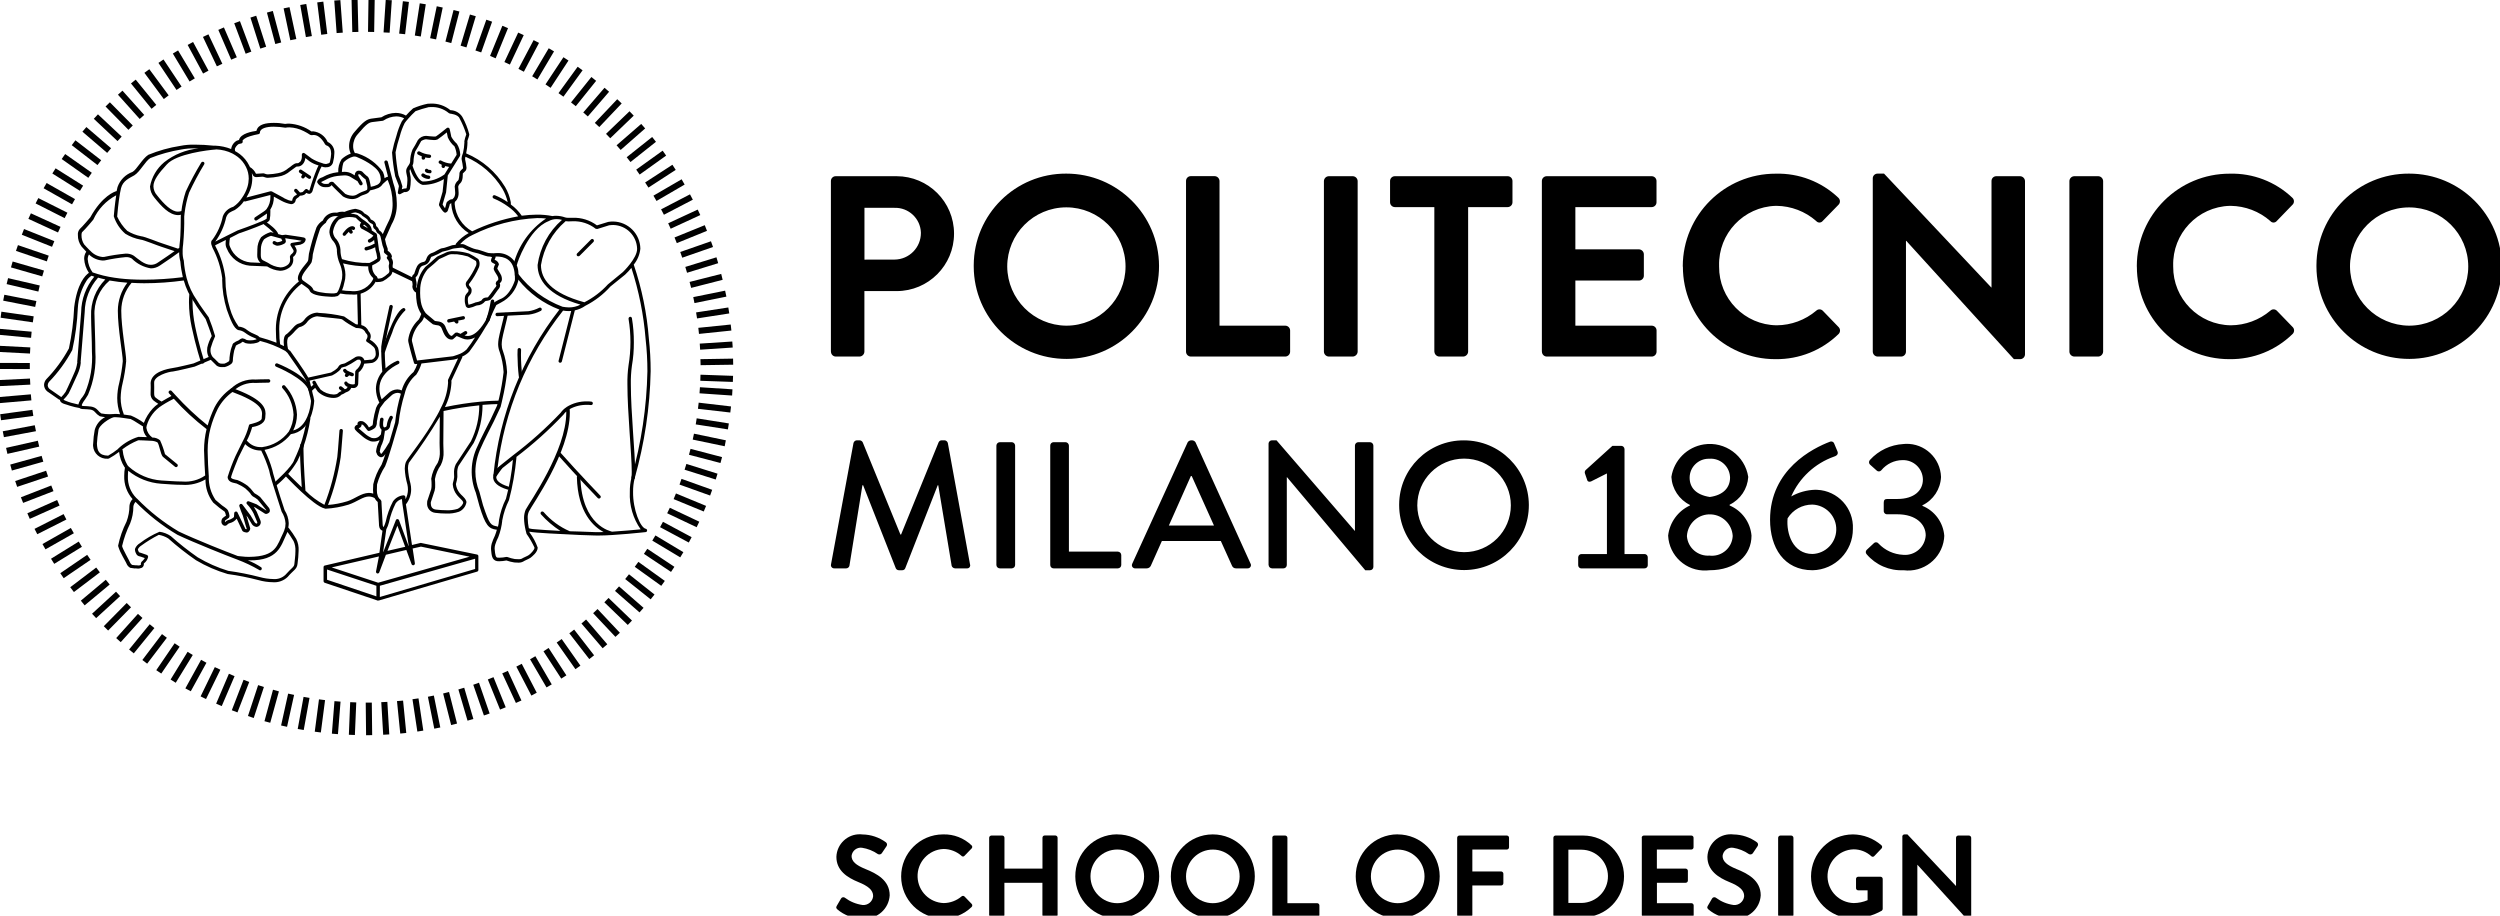 <svg width="415" height="152" viewBox="0 0 415 152" fill="none" xmlns="http://www.w3.org/2000/svg">
<g clip-path="url(#clip0_3_15)">
<path d="M51.37 64.8C51.27 64.68 51.29 64.49 51.41 64.39L51.96 63.93C52.07 63.83 52.25 63.84 52.35 63.95C52.35 63.96 52.36 63.96 52.36 63.97C52.46 64.09 52.44 64.26 52.33 64.37L51.78 64.85C51.72 64.88 51.65 64.9 51.58 64.9C51.5 64.89 51.42 64.86 51.37 64.8Z" fill="black"/>
<path d="M84.26 81.27C82.51 80.75 81.86 80 81.86 79.2C81.94 78.51 82.3 77.89 82.85 77.47C82.96 77.38 83.13 77.39 83.22 77.5C83.31 77.62 83.29 77.79 83.17 77.88C83.18 77.88 82.36 78.56 82.38 79.2C82.38 79.65 82.72 80.25 84.41 80.78C84.54 80.82 84.62 80.95 84.59 81.09V81.1C84.56 81.21 84.45 81.29 84.34 81.28C84.31 81.29 84.29 81.28 84.26 81.27Z" fill="black"/>
<path d="M105.07 79.57C104.91 79.55 104.8 79.4 104.82 79.25C104.86 78.94 104.87 78.62 104.87 78.31C104.87 75.41 104.15 68.46 104.15 63.83C104.13 62.76 104.19 61.68 104.34 60.62C104.76 58.08 104.76 55.49 104.34 52.94C104.32 52.78 104.42 52.63 104.57 52.59C104.72 52.56 104.87 52.66 104.9 52.82V52.83C105.12 54.15 105.23 55.5 105.22 56.84C105.23 58.14 105.12 59.43 104.9 60.71C104.76 61.74 104.7 62.78 104.72 63.83C104.72 68.42 105.44 75.34 105.44 78.31C105.44 78.65 105.43 78.99 105.4 79.32C105.38 79.46 105.26 79.57 105.11 79.57H105.07Z" fill="black"/>
<path d="M95.81 42.48C95.7 42.37 95.69 42.19 95.8 42.07C95.8 42.07 95.8 42.07 95.81 42.06L98.11 39.75C98.21 39.64 98.39 39.63 98.5 39.74L98.51 39.75C98.62 39.86 98.62 40.05 98.51 40.16L96.21 42.47C96.16 42.52 96.08 42.54 96.01 42.54C95.94 42.55 95.86 42.53 95.81 42.48Z" fill="black"/>
<path d="M61.09 40.12C61.02 39.97 61.08 39.8 61.22 39.72C61.52 39.59 61.78 39.38 61.98 39.11C61.43 38.72 60.85 38.37 60.24 38.07C59.96 37.99 59.75 37.74 59.73 37.45C59.77 37.15 59.93 36.87 60.18 36.69C60.31 36.6 60.49 36.62 60.59 36.74C60.68 36.87 60.66 37.05 60.53 37.15C60.53 37.15 60.28 37.4 60.31 37.45C60.31 37.45 60.3 37.47 60.46 37.54C61.17 37.9 61.85 38.31 62.49 38.77L62.61 39.08C62.41 39.61 62 40.03 61.48 40.25C61.44 40.27 61.39 40.28 61.34 40.29C61.24 40.28 61.14 40.22 61.09 40.12ZM85.45 45.66C85.31 42.87 83.53 42.61 82.49 42.58C82.28 42.58 82.07 42.6 81.86 42.64C81.71 42.67 81.56 42.57 81.53 42.42C81.5 42.27 81.59 42.11 81.75 42.08C82 42.03 82.25 42.01 82.5 42.01C84.35 41.9 85.94 43.32 86.05 45.18C86.06 45.34 86.06 45.5 86.04 45.65C86.05 45.8 85.93 45.94 85.77 45.94H85.76H85.75C85.58 45.94 85.46 45.82 85.45 45.66ZM58.22 48.89C57.65 48.89 57.08 48.84 56.52 48.73C56.37 48.69 56.27 48.54 56.3 48.39C56.33 48.24 56.48 48.14 56.64 48.17C56.65 48.17 56.65 48.17 56.66 48.17C57.18 48.26 57.7 48.31 58.23 48.31C59.87 48.54 61.46 47.61 62.06 46.06C62.1 45.91 62.26 45.82 62.41 45.86H62.42C62.57 45.91 62.65 46.06 62.61 46.21C61.95 47.99 60.16 49.09 58.27 48.88H58.22V48.89ZM82.25 52.21C82.24 52.06 82.36 51.92 82.51 51.92H82.52L87.73 51.66C88.34 51.57 88.94 51.38 89.49 51.1C89.63 51.02 89.8 51.06 89.89 51.19C89.97 51.33 89.93 51.5 89.8 51.59C89.18 51.92 88.49 52.14 87.79 52.23L82.56 52.49H82.55C82.38 52.49 82.25 52.37 82.25 52.21ZM80.89 53.38C80.74 53.32 80.67 53.15 80.73 53C81.05 52.01 81.3 50.99 81.47 49.96H81.48C81.5 49.81 81.64 49.7 81.79 49.72H81.8C81.96 49.74 82.07 49.89 82.04 50.05C82.04 50.05 82.04 50.05 82.04 50.06C81.86 51.13 81.61 52.18 81.27 53.21C81.23 53.32 81.12 53.4 81 53.41C80.96 53.4 80.93 53.39 80.89 53.38ZM63.54 58.62C63.39 58.56 63.32 58.4 63.37 58.24C63.42 58.21 65.31 51.92 66.9 51.15C67.05 51.1 67.21 51.16 67.28 51.31C67.33 51.46 67.26 51.63 67.11 51.68C66.18 52.68 65.5 53.88 65.11 55.19C64.43 56.83 63.91 58.42 63.91 58.42C63.88 58.54 63.76 58.63 63.63 58.63C63.61 58.63 63.57 58.62 63.54 58.62ZM33.35 60.16C33.35 60.16 32.46 57.35 31.82 54.29C31.53 52.94 31.38 51.57 31.37 50.19C31.37 49.79 31.38 49.39 31.42 48.99H31.43C31.44 48.84 31.57 48.72 31.73 48.73C31.74 48.73 31.74 48.73 31.75 48.73C31.91 48.75 32.02 48.89 32.01 49.05C31.97 49.43 31.95 49.81 31.96 50.19C31.97 51.53 32.12 52.87 32.39 54.18C33.01 57.2 33.9 59.98 33.9 59.98C33.95 60.13 33.87 60.29 33.71 60.35C33.68 60.35 33.65 60.35 33.62 60.35C33.49 60.35 33.38 60.28 33.35 60.16ZM86.12 62.48C85.98 61.29 85.91 60.09 85.9 58.89C85.9 58.36 85.92 58.04 85.92 58.04C85.93 57.88 86.06 57.76 86.22 57.77C86.38 57.78 86.5 57.91 86.5 58.07C86.5 58.07 86.48 58.38 86.48 58.89C86.48 60.07 86.56 61.24 86.7 62.41C86.72 62.57 86.6 62.71 86.44 62.73H86.41C86.26 62.73 86.14 62.62 86.12 62.48ZM38.34 64.95C38.22 64.85 38.2 64.67 38.3 64.55C39.4 63.46 40.91 62.89 42.45 63C42.45 63 43.63 62.95 44.58 62.95C44.74 62.95 44.87 63.07 44.87 63.22V63.23C44.87 63.39 44.74 63.52 44.58 63.52C43.66 63.52 42.48 63.57 42.47 63.57C41.09 63.46 39.74 63.95 38.75 64.91C38.7 64.98 38.61 65.02 38.52 65.02C38.46 65.02 38.39 65 38.34 64.95ZM51.27 64.9C50.67 62.83 45.86 60.87 45.84 60.87C45.7 60.81 45.62 60.65 45.67 60.5C45.73 60.35 45.9 60.27 46.05 60.33C46.06 60.36 50.94 62.17 51.81 64.73C51.85 64.88 51.77 65.03 51.62 65.08C51.59 65.08 51.56 65.1 51.53 65.1C51.41 65.1 51.31 65.02 51.27 64.9ZM45.46 80.57C45.35 80.45 45.36 80.27 45.48 80.17L45.49 80.16C45.49 80.15 48.55 77.47 48.85 76.31C49.36 75.26 49.8 74.06 49.8 74.06C50.32 72.55 50.71 71 50.96 69.42C51 69.27 51.16 69.18 51.31 69.22C51.46 69.26 51.55 69.41 51.51 69.56V69.57C51.27 71.17 50.87 72.75 50.34 74.27C50.33 74.28 49.89 75.47 49.38 76.51C48.46 78.07 47.27 79.45 45.86 80.6C45.81 80.65 45.74 80.67 45.67 80.67C45.59 80.67 45.51 80.63 45.46 80.57ZM99.23 82.68C99.23 82.68 95.81 79.14 92.69 75.62V75.63C92.59 75.51 92.6 75.33 92.73 75.22C92.85 75.12 93.02 75.13 93.13 75.24C96.23 78.74 99.64 82.26 99.65 82.28C99.75 82.38 99.76 82.55 99.65 82.66L99.64 82.67C99.59 82.73 99.52 82.76 99.44 82.76C99.36 82.77 99.28 82.73 99.23 82.68Z" fill="black"/>
<path d="M61.09 5.29L61.17 -0.11L62.2 -0.09L62.11 5.31L61.09 5.29ZM58.36 -0.08L59.36 -0.11L59.49 5.3L58.48 5.32L58.36 -0.08ZM63.67 5.38L64.03 -0.01L65.04 0.04L64.68 5.43L63.67 5.38ZM55.49 0.09L56.5 0.02L56.9 5.42L55.88 5.49L55.49 0.09ZM66.26 5.58L66.88 0.2L67.88 0.32L67.25 5.68L66.26 5.58ZM52.66 0.4L53.67 0.27L54.33 5.64L53.32 5.77L52.66 0.4ZM68.86 5.9L69.68 0.55L70.68 0.71L69.85 6.06L68.86 5.9ZM49.84 0.83L50.84 0.66L51.77 5.99L50.78 6.16L49.84 0.83ZM71.4 6.34L72.5 1.04L73.49 1.25L72.39 6.54L71.4 6.34ZM47.08 1.39L48.06 1.19L49.19 6.48L48.19 6.68L47.08 1.39ZM73.94 6.9L75.29 1.66L76.26 1.91L74.91 7.15L73.94 6.9ZM44.31 2.09L45.29 1.82L46.68 7.05L45.7 7.31L44.31 2.09ZM76.46 7.58L78.01 2.41L78.98 2.69L77.43 7.87L76.46 7.58ZM41.57 2.92L42.53 2.61L44.18 7.76L43.21 8.07L41.57 2.92ZM78.92 8.38L80.73 3.27L81.69 3.6L79.88 8.7L78.92 8.38ZM38.88 3.86L39.83 3.51L41.72 8.57L40.78 8.92L38.88 3.86ZM81.35 9.28L83.39 4.28L84.33 4.67L82.28 9.68L81.35 9.28ZM36.24 4.96L37.17 4.55L39.31 9.51L38.38 9.91L36.24 4.96ZM83.73 10.3L86.02 5.41L86.94 5.83L84.64 10.72L83.73 10.3ZM33.69 6.13L34.6 5.7L36.91 10.59L36 11.01L33.69 6.13ZM86.06 11.43L88.58 6.66L89.48 7.12L86.96 11.91L86.06 11.43ZM31.15 7.46L32.05 6.97L34.61 11.73L33.71 12.21L31.15 7.46ZM88.34 12.66L91.09 8.01L91.97 8.53L89.21 13.19L88.34 12.66ZM28.69 8.89L29.56 8.37L32.34 13.01L31.47 13.53L28.69 8.89ZM90.55 14.01L93.53 9.5L94.37 10.05L91.4 14.58L90.55 14.01ZM26.3 10.44L27.14 9.87L30.14 14.37L29.3 14.93L26.3 10.44ZM92.71 15.46L95.89 11.08L96.71 11.67L93.53 16.05L92.71 15.46ZM23.97 12.09L24.79 11.49L28 15.83L27.19 16.44L23.97 12.09ZM94.79 17L98.17 12.78L98.96 13.42L95.58 17.63L94.79 17ZM21.74 13.85L22.53 13.22L25.94 17.41L25.16 18.06L21.74 13.85ZM96.82 18.67L100.35 14.57L101.11 15.23L97.58 19.33L96.82 18.67ZM19.58 15.72L20.33 15.05L23.94 19.08L23.19 19.75L19.58 15.72ZM98.74 20.4L102.46 16.47L103.2 17.17L99.48 21.09L98.74 20.4ZM17.52 17.68L18.24 16.98L22.04 20.83L21.32 21.55L17.52 17.68ZM100.6 22.22L104.5 18.47L105.2 19.2L101.3 22.95L100.6 22.22ZM15.57 19.72L16.26 18.98L20.2 22.68L19.51 23.42L15.57 19.72ZM102.35 24.12L106.44 20.57L107.1 21.32L103.03 24.89L102.35 24.12ZM13.68 21.86L14.34 21.09L18.44 24.61L17.79 25.38L13.68 21.86ZM104.03 26.1L108.26 22.74L108.89 23.54L104.66 26.9L104.03 26.1ZM11.91 24.1L12.52 23.29L16.8 26.6L16.18 27.4L11.91 24.1ZM105.61 28.16L110 25.01L110.58 25.83L106.18 28.98L105.61 28.16ZM10.24 26.4L10.82 25.57L15.24 28.68L14.66 29.52L10.24 26.4ZM107.09 30.29L111.62 27.35L112.17 28.2L107.64 31.14L107.09 30.29ZM8.69 28.8L9.23 27.94L13.8 30.82L13.27 31.68L8.69 28.8ZM108.47 32.48L113.15 29.76L113.65 30.64L108.98 33.36L108.47 32.48ZM7.24 31.25L7.74 30.38L12.45 33.05L11.96 33.92L7.24 31.25ZM109.74 34.75L114.54 32.26L115.01 33.15L110.21 35.65L109.74 34.75ZM5.91 33.77L6.36 32.88L11.19 35.31L10.73 36.21L5.91 33.77ZM110.92 37.06L115.82 34.79L116.25 35.7L111.33 37.97L110.92 37.06ZM4.71 36.33L5.13 35.41L10.05 37.66L9.63 38.59L4.71 36.33ZM111.97 39.42L116.99 37.38L117.36 38.32L112.35 40.36L111.97 39.42ZM3.62 38.97L3.99 38.02L9.02 40.03L8.64 40.97L3.62 38.97ZM112.92 41.83L118.02 40.05L118.36 41L113.25 42.78L112.92 41.83ZM2.65 41.65L2.98 40.69L8.09 42.44L7.77 43.39L2.65 41.65ZM113.76 44.31L118.93 42.71L119.22 43.69L114.05 45.28L113.76 44.31ZM1.82 44.39L2.1 43.41L7.3 44.91L7.01 45.88L1.82 44.39ZM114.47 46.8L119.72 45.47L119.96 46.45L114.73 47.79L114.47 46.8ZM1.1 47.16L1.34 46.17L6.6 47.39L6.37 48.4L1.1 47.16ZM115.08 49.32L120.37 48.25L120.58 49.24L115.28 50.31L115.08 49.32ZM0.53 49.91L0.72 48.93L6.04 49.97L5.84 50.95L0.53 49.91ZM115.55 51.86L120.9 51.04L121.06 52.03L115.71 52.86L115.55 51.86ZM0.1 52.74L0.23 51.74L5.59 52.51L5.45 53.51L0.1 52.74ZM115.92 54.42L121.3 53.87L121.41 54.87L116.03 55.43L115.92 54.42ZM-0.23 55.57L-0.12 54.58L5.25 55.06L5.16 56.08L-0.23 55.57ZM116.16 57.04L121.56 56.69L121.63 57.69L116.22 58.05L116.16 57.04ZM-0.41 58.41L-0.37 57.39L5.03 57.67L4.98 58.69L-0.41 58.41ZM116.27 59.62L121.69 59.53L121.71 60.54L116.3 60.62L116.27 59.62ZM-0.46 61.25V60.24L4.95 60.26V61.27L-0.46 61.25ZM116.25 63.21L116.28 62.2L121.69 62.39L121.65 63.4L116.25 63.21ZM-0.43 63.1L4.98 62.84L5.03 63.85L-0.37 64.11L-0.43 63.1ZM116.12 65.29L116.19 64.28L121.59 64.63L121.53 65.66L116.12 65.29ZM-0.26 65.92L5.12 65.46L5.21 66.46L-0.18 66.93L-0.26 65.92ZM115.86 67.86L115.98 66.84L121.35 67.47L121.23 68.48L115.86 67.86ZM0.03 68.76L5.38 68.03L5.53 69.04L0.17 69.76L0.03 68.76ZM115.49 70.45L115.65 69.44L120.99 70.29L120.83 71.28L115.49 70.45ZM0.46 71.59L5.77 70.59L5.97 71.58L0.65 72.57L0.46 71.59ZM114.99 72.97L115.2 71.99L120.49 73.09L120.3 74.08L114.99 72.97ZM1.01 74.35L6.28 73.16L6.51 74.14L1.23 75.34L1.01 74.35ZM114.37 75.49L114.63 74.51L119.86 75.88L119.6 76.86L114.37 75.49ZM1.7 77.12L6.91 75.67L7.19 76.64L1.97 78.11L1.7 77.12ZM113.64 77.97L113.94 77.01L119.11 78.63L118.81 79.6L113.64 77.97ZM2.52 79.85L7.65 78.14L7.98 79.1L2.85 80.82L2.52 79.85ZM112.8 80.44L113.13 79.49L118.22 81.31L117.88 82.26L112.8 80.44ZM3.47 82.55L8.51 80.59L8.88 81.53L3.84 83.48L3.47 82.55ZM111.82 82.85L112.21 81.91L117.21 83.98L116.82 84.91L111.82 82.85ZM4.54 85.2L9.48 83L9.89 83.92L4.94 86.13L4.54 85.2ZM110.75 85.2L111.19 84.29L116.08 86.6L115.64 87.52L110.75 85.2ZM5.73 87.79L10.56 85.34L11.02 86.24L6.19 88.68L5.73 87.79ZM109.57 87.51L110.05 86.62L114.81 89.17L114.34 90.06L109.57 87.51ZM7.05 90.31L11.76 87.64L12.26 88.52L7.55 91.19L7.05 90.31ZM108.28 89.74L108.8 88.88L113.44 91.66L112.92 92.52L108.28 89.74ZM8.47 92.75L13.07 89.9L13.6 90.77L9 93.6L8.47 92.75ZM106.89 91.94L107.45 91.1L111.95 94.09L111.39 94.94L106.89 91.94ZM10.01 95.15L14.47 92.1L15.04 92.93L10.57 95.98L10.01 95.15ZM105.37 94.09L105.97 93.27L110.36 96.43L109.77 97.25L105.37 94.09ZM11.66 97.48L15.97 94.21L16.58 95.01L12.27 98.28L11.66 97.48ZM103.78 96.12L104.41 95.33L108.65 98.69L108.01 99.49L103.78 96.12ZM13.42 99.71L17.56 96.24L18.21 97.03L14.05 100.49L13.42 99.71ZM102.09 98.09L102.76 97.34L106.83 100.9L106.16 101.66L102.09 98.09ZM15.28 101.88L19.26 98.22L19.94 98.96L15.96 102.61L15.28 101.88ZM100.32 99.98L101.02 99.26L104.91 103.01L104.21 103.74L100.32 99.98ZM17.23 103.95L21.03 100.1L21.75 100.81L17.95 104.67L17.23 103.95ZM98.46 101.79L99.19 101.1L102.9 105.04L102.16 105.72L98.46 101.79ZM19.29 105.92L22.9 101.9L23.65 102.58L20.04 106.6L19.29 105.92ZM96.52 103.5L97.29 102.84L100.81 106.95L100.04 107.61L96.52 103.5ZM21.43 107.82L24.85 103.62L25.63 104.26L22.21 108.46L21.43 107.82ZM94.51 105.13L95.31 104.51L98.62 108.78L97.82 109.41L94.51 105.13ZM23.63 109.56L26.89 105.26L27.7 105.87L24.43 110.17L23.63 109.56ZM92.41 106.66L93.24 106.08L96.35 110.5L95.52 111.08L92.41 106.66ZM25.94 111.25L28.99 106.78L29.82 107.35L26.77 111.81L25.94 111.25ZM90.22 108.12L91.07 107.56L94.02 112.11L93.17 112.65L90.22 108.12ZM28.32 112.8L31.14 108.2L32 108.73L29.17 113.34L28.32 112.8ZM87.99 109.44L88.87 108.93L91.59 113.61L90.72 114.11L87.99 109.44ZM30.77 114.27L33.38 109.53L34.27 110.02L31.67 114.75L30.77 114.27ZM85.71 110.66L86.61 110.19L89.1 114.99L88.21 115.47L85.71 110.66ZM33.3 115.6L35.66 110.74L36.58 111.17L34.2 116.04L33.3 115.6ZM83.37 111.78L84.3 111.36L86.56 116.28L85.64 116.69L83.37 111.78ZM35.88 116.81L38 111.84L38.94 112.24L36.81 117.21L35.88 116.81ZM80.98 112.79L81.92 112.41L83.95 117.41L83.01 117.79L80.98 112.79ZM38.48 117.9L40.43 112.84L41.37 113.21L39.42 118.26L38.48 117.9ZM78.56 113.67L79.51 113.33L81.28 118.44L80.33 118.77L78.56 113.67ZM41.16 118.86L42.85 113.73L43.81 114.04L42.12 119.19L41.16 118.86ZM76.09 114.45L77.06 114.16L78.58 119.35L77.61 119.63L76.09 114.45ZM43.9 119.72L45.32 114.49L46.3 114.77L44.86 119.98L43.9 119.72ZM73.56 115.12L74.54 114.87L75.87 120.11L74.89 120.36L73.56 115.12ZM46.66 120.43L47.83 115.14L48.82 115.35L47.65 120.65L46.66 120.43ZM71.03 115.66L72.02 115.46L73.09 120.76L72.09 120.96L71.03 115.66ZM49.42 121.01L50.39 115.68L51.38 115.85L50.42 121.18L49.42 121.01ZM68.47 116.07L69.47 115.93L70.27 121.28L69.28 121.44L68.47 116.07ZM52.25 121.46L52.95 116.09L53.96 116.22L53.26 121.59L52.25 121.46ZM65.9 116.38L66.91 116.3L67.44 121.67L66.44 121.77L65.9 116.38ZM55.09 121.79L55.52 116.39L56.53 116.47L56.1 121.87L55.09 121.79ZM63.29 116.56L64.3 116.51L64.62 121.91L63.61 121.97L63.29 116.56ZM57.91 121.97L58.13 116.56L59.14 116.6L58.91 122.01L57.91 121.97ZM60.71 116.63H61.72L61.78 122.03L60.77 122.05L60.71 116.63Z" fill="black"/>
<path d="M70.24 26.51C70.09 26.5 69.98 26.36 69.99 26.21C69.99 26.2 69.99 26.2 69.99 26.19L70.02 25.95C69.8 25.87 69.59 25.77 69.39 25.66C69.25 25.58 69.21 25.41 69.28 25.27C69.28 25.27 69.28 25.26 69.29 25.26C69.37 25.12 69.55 25.08 69.69 25.16C70.18 25.44 70.72 25.61 71.28 25.66C71.44 25.66 71.56 25.78 71.57 25.93V25.94C71.56 26.1 71.43 26.22 71.28 26.22C71.05 26.22 70.81 26.19 70.59 26.13L70.57 26.26C70.55 26.4 70.43 26.5 70.29 26.5H70.24V26.51ZM71.33 28.76C70.83 28.75 70.56 28.61 70.53 28.3C70.53 28.22 70.56 28.15 70.61 28.1C70.71 27.99 70.88 27.98 70.99 28.07C71 28.08 71.01 28.09 71.02 28.1C71.04 28.12 71.05 28.13 71.06 28.15C71.16 28.19 71.26 28.21 71.37 28.2C71.53 28.21 71.65 28.34 71.64 28.5V28.51C71.63 28.66 71.51 28.77 71.36 28.77H71.33V28.76ZM51.18 29.64L50.67 29.29L50.53 29.51C50.44 29.64 50.26 29.67 50.13 29.58C50 29.49 49.96 29.32 50.05 29.19L50.19 28.98L49.74 28.68C49.61 28.6 49.57 28.43 49.65 28.3C49.65 28.3 49.65 28.29 49.66 28.29C49.73 28.16 49.9 28.11 50.02 28.18C50.03 28.19 50.04 28.19 50.06 28.2L51.52 29.18C51.65 29.27 51.69 29.45 51.6 29.58C51.55 29.66 51.46 29.7 51.36 29.7C51.28 29.69 51.22 29.67 51.18 29.64ZM71.12 29.71C70.73 29.69 70.35 29.55 70.04 29.3C69.92 29.2 69.9 29.01 70 28.89C70.1 28.77 70.28 28.75 70.41 28.85C70.62 29.02 70.89 29.12 71.16 29.14C71.32 29.15 71.44 29.29 71.43 29.45C71.42 29.6 71.29 29.71 71.15 29.71H71.12ZM56.99 39.1C56.87 39.01 56.84 38.84 56.93 38.71L56.94 38.7C56.98 38.69 57.63 37.62 58.45 37.54C58.6 37.53 58.74 37.59 58.85 37.68C58.97 37.79 58.98 37.96 58.87 38.08C58.87 38.08 58.87 38.08 58.86 38.09C58.77 38.2 58.6 38.22 58.48 38.12C58.47 38.12 58.47 38.11 58.47 38.11H58.44C58.41 38.11 58.38 38.11 58.35 38.12C58.37 38.13 58.39 38.15 58.4 38.18L58.51 38.35C58.6 38.48 58.57 38.65 58.44 38.74C58.44 38.74 58.44 38.74 58.43 38.74C58.3 38.83 58.12 38.8 58.03 38.67L57.92 38.51C57.91 38.49 57.9 38.48 57.9 38.47C57.64 38.72 57.39 39.03 57.38 39.03H57.39C57.34 39.1 57.25 39.15 57.16 39.15C57.1 39.15 57.04 39.13 56.99 39.1ZM75.61 53.63L75.38 53.38L74.56 53.54C74.42 53.58 74.27 53.49 74.24 53.34C74.24 53.33 74.24 53.33 74.24 53.32C74.2 53.17 74.29 53.02 74.44 52.98H74.45L76.85 52.48C77 52.45 77.15 52.54 77.18 52.7C77.21 52.85 77.12 53.01 76.96 53.04L76.03 53.23V53.24C76.14 53.35 76.13 53.53 76.02 53.64C75.97 53.69 75.89 53.71 75.82 53.71C75.75 53.72 75.67 53.69 75.61 53.63ZM57.32 62.5C57.21 62.38 57.23 62.2 57.35 62.09L57.4 62.05C57.24 61.95 57.1 61.81 56.99 61.65C56.91 61.52 56.95 61.34 57.09 61.26C57.09 61.26 57.09 61.26 57.1 61.26C57.24 61.19 57.41 61.23 57.49 61.36C57.56 61.57 58.52 61.9 58.53 61.89V61.9C58.68 61.93 58.77 62.08 58.74 62.23C58.74 62.24 58.74 62.24 58.74 62.25C58.7 62.4 58.55 62.49 58.39 62.46C58.25 62.4 58.11 62.35 57.96 62.31L57.72 62.53C57.67 62.57 57.6 62.59 57.54 62.59C57.45 62.6 57.37 62.56 57.32 62.5ZM44.09 28.88C44.24 28.93 44.39 28.96 44.54 28.94C45.08 28.92 45.62 28.85 46.14 28.75C46.79 28.64 47.39 28.34 47.88 27.91C48.24 27.73 48.7 27.14 49.24 27.09H49.38C49.51 27.08 49.54 27.1 49.87 26.81C50.05 26.54 50.13 26.22 50.11 25.89C50.11 25.77 50.1 25.7 50.1 25.7C50.09 25.59 50.15 25.48 50.25 25.42C50.35 25.36 50.47 25.37 50.56 25.44L51.74 26.32C52.27 26.64 52.83 26.89 53.42 27.06C53.62 27.16 53.84 27.21 54.07 27.22C54.1 27.22 54.13 27.22 54.16 27.22C54.89 27.05 54.7 26.99 54.79 26.75C54.89 26.35 54.95 25.93 54.97 25.52C54.96 24.87 54.8 24.32 54.14 24.12L53.96 23.96C53.95 23.96 53.21 22.37 52.03 22.41C51.93 22.41 51.83 22.42 51.73 22.44L51.5 22.39C51.16 22.16 50.8 21.95 50.43 21.77C49.69 21.39 48.87 21.17 48.03 21.14C47.81 21.14 47.59 21.16 47.37 21.2C46.73 21.09 46.09 21.04 45.45 21.03C44.23 21.02 43.15 21.32 43.15 22C43.15 22.14 43.04 22.25 42.9 22.27C42.43 22.35 41.97 22.47 41.51 22.61C40.79 22.81 40.22 23.24 40.27 23.39C40.27 23.39 40.28 23.43 40.29 23.5C40.3 23.65 40.2 23.78 40.06 23.81L39.66 23.9H39.64C39.43 24.01 38.96 24.48 38.99 24.83C38.99 24.9 39 24.96 39.02 25.03C39.03 25.05 39.04 25.07 39.04 25.09C39.31 25.24 39.58 25.41 39.83 25.6C40.48 26.1 41 26.74 41.37 27.48C41.41 27.56 41.45 27.64 41.49 27.73C41.93 27.99 42.28 28.38 42.49 28.84C42.52 28.84 42.56 28.84 42.63 28.84C42.85 28.85 43.2 28.78 43.55 28.78C43.72 28.75 43.92 28.79 44.09 28.88ZM68.48 27.51C68.48 27.51 69.24 29.93 70.18 30.13C70.21 30.13 70.23 30.12 70.26 30.13C71.5 30.11 72.71 29.72 73.72 29C73.73 28.98 73.76 28.98 73.78 28.96L74.55 27.71C74.33 27.68 74.11 27.63 73.89 27.57L73.87 27.67C73.84 27.82 73.69 27.92 73.53 27.89C73.38 27.85 73.28 27.71 73.3 27.55L73.34 27.36C73.2 27.3 73.07 27.23 72.95 27.15V27.16C72.81 27.08 72.77 26.91 72.85 26.77C72.85 26.77 72.85 26.76 72.86 26.76C72.94 26.63 73.1 26.58 73.24 26.66C73.24 26.66 73.25 26.66 73.25 26.67C73.74 26.94 74.29 27.11 74.85 27.15H74.9L75.8 25.7V25.68C75.76 25.2 75.64 24.73 75.44 24.29C74.96 23.89 74.58 23.37 74.33 22.79C74.31 22.65 74.23 22.28 74.17 21.98C73.69 22.36 72.91 22.98 72.63 23.15C72.44 23.23 72.23 23.27 72.03 23.25C71.59 23.23 71.15 23.18 70.71 23.12C70.48 23.12 69.88 23.35 69.87 23.5C69.68 23.86 69.11 24.89 68.92 25.16C68.75 25.71 68.65 26.28 68.64 26.86C68.63 27.07 68.58 27.28 68.48 27.47C68.47 27.49 68.47 27.5 68.48 27.51ZM59.59 28.33C59.79 28.33 59.99 28.39 60.15 28.51C60.35 28.73 60.57 28.94 60.8 29.14C61.09 29.34 61.27 29.4 61.49 30.62C61.52 30.75 61.54 30.88 61.55 31.01C61.92 30.95 62.28 30.84 62.62 30.68C62.78 30.6 62.93 30.48 63.04 30.33C63.16 30.15 63.22 29.93 63.21 29.71C63.19 29.39 63.12 29.07 62.98 28.77C62.46 27.54 60.05 26.38 59.2 26.05C59.09 26.01 58.97 25.98 58.85 25.98C58.78 25.98 58.7 25.98 58.63 26C58.07 26.16 57.55 26.45 57.13 26.86C56.89 26.99 56.78 28.07 56.75 28.54C56.89 28.53 57.03 28.52 57.18 28.52C57.68 28.51 58.17 28.66 58.58 28.93L58.89 29.12V29.05C58.89 28.88 58.95 28.71 59.05 28.58C59.17 28.42 59.35 28.33 59.55 28.33H59.59ZM57.68 32.34C57.94 32.43 58.2 32.48 58.47 32.49C58.78 32.5 59.09 32.41 59.35 32.23C60.35 31.62 61.03 31.68 60.97 31.34C60.98 31.29 60.98 31.23 60.98 31.18C60.98 31.03 60.96 30.89 60.93 30.75C60.55 29.36 60.84 29.96 60.43 29.59C60.19 29.39 59.97 29.18 59.76 28.95H59.72C59.67 28.93 59.62 28.92 59.57 28.92C59.55 28.92 59.53 28.93 59.51 28.93C59.48 28.97 59.47 29.01 59.46 29.06C59.47 29.11 59.48 29.17 59.51 29.22C59.51 29.22 59.61 29.41 59.72 29.6C59.91 29.92 60.16 30.33 60.16 30.33V30.34C60.24 30.48 60.2 30.65 60.06 30.73C59.92 30.81 59.75 30.77 59.67 30.63C59.67 30.63 59.67 30.62 59.66 30.62C59.66 30.62 59.49 30.34 59.32 30.04H59.28L58.28 29.43C57.96 29.21 57.57 29.1 57.18 29.11C56.95 29.12 56.72 29.13 56.49 29.16C56.35 29.16 56.19 29.19 55.99 29.21C55.27 29.3 54.58 29.54 53.95 29.9C53.73 29.99 53.51 30.1 53.3 30.22C53.48 30.43 53.75 30.55 54.02 30.53H54.05C54.2 30.54 54.36 30.53 54.51 30.51L54.52 30.53C54.52 30.51 54.55 30.47 54.59 30.43C54.7 30.27 54.88 30.18 55.07 30.17C55.25 30.17 55.41 30.26 55.5 30.41C55.54 30.49 57.28 32.15 57.31 32.18C57.35 32.18 57.48 32.25 57.68 32.34ZM47.57 33.09C47.81 33.22 48.07 33.3 48.34 33.34H48.36C48.62 33.25 48.48 33.34 48.53 33.14C48.6 32.79 48.84 32.51 49.17 32.38L49.18 32.37C49.22 32.33 49.26 32.29 49.3 32.25L48.89 31.82C48.79 31.7 48.8 31.52 48.92 31.41C49.04 31.31 49.21 31.32 49.32 31.43L49.79 31.95C49.94 31.94 50.09 31.92 50.23 31.88C50.38 31.75 50.51 31.62 50.63 31.47C50.65 31.47 50.65 31.45 50.66 31.45C50.68 31.43 50.71 31.41 50.74 31.4H50.75V31.39C50.78 31.38 50.82 31.37 50.86 31.37C50.91 31.37 50.96 31.38 51 31.41L51.01 31.42H51.03C51.04 31.44 51.06 31.45 51.07 31.47C51.07 31.47 51.31 31.67 51.33 31.65C51.33 31.64 51.36 31.65 51.43 31.4C51.77 30.22 52.18 29.06 52.65 27.93C52.71 27.77 52.79 27.61 52.88 27.46C52.36 27.32 51.86 27.1 51.42 26.8L50.68 26.23C50.66 26.59 50.52 26.94 50.29 27.22C50.07 27.49 49.74 27.65 49.4 27.65H49.24C49.13 27.68 48.54 28.16 48.19 28.39C47.64 28.88 46.96 29.2 46.23 29.31C45.68 29.42 45.11 29.49 44.55 29.51C44.3 29.53 44.05 29.48 43.82 29.38C43.73 29.34 43.63 29.33 43.54 29.33C43.28 29.33 42.94 29.4 42.62 29.4C42.34 29.44 42.07 29.29 41.95 29.03C41.92 28.93 41.87 28.84 41.8 28.75C41.85 29.05 41.88 29.35 41.88 29.65C41.87 30.18 41.79 30.7 41.64 31.2C41.46 31.76 41.21 32.29 40.91 32.79L44.9 31.75L45.12 31.77L45.37 31.91L47.05 32.82C47.03 32.84 47.28 32.97 47.57 33.09ZM73.87 34.57C73.91 34.48 73.94 34.38 73.96 34.29C74.05 33.97 74.12 33.65 74.12 33.65L74.24 33.48L74.54 33.25C74.7 33.13 74.9 33.07 75.1 33.08C75.2 32.99 75.29 32.88 75.38 32.77C75.51 32.53 75.57 32.26 75.56 31.98C75.56 31.55 75.48 31.17 75.48 30.97V30.95C75.53 30.56 75.74 30.2 76.05 29.95C76.17 29.93 76.29 28.94 76.27 28.74C76.36 28.27 76.74 28.12 76.86 27.94C76.85 27.93 76.87 27.93 76.86 27.84C76.81 27.4 76.74 26.96 76.64 26.52C76.63 26.46 76.62 26.4 76.62 26.34C76.63 26.06 76.7 25.78 76.81 25.52C76.82 25.49 76.84 25.44 76.86 25.39C76.99 24.82 77.07 24.23 77.09 23.64V23.56C77.08 23.52 77.08 23.48 77.08 23.44C77.15 23.07 77.26 22.7 77.39 22.35L77.4 22.29C77.12 21.38 76.74 20.49 76.29 19.65C76.03 18.97 74.7 18.86 74.69 18.86L74.5 18.77C73.67 18.08 72.61 17.72 71.53 17.77C71.32 17.77 71.17 17.79 71.15 17.79C70.41 17.97 69.69 18.19 68.98 18.45C68.56 18.83 68.16 19.24 67.79 19.67L67.78 19.68C67.75 19.73 67.72 19.77 67.68 19.8C67.49 20 67.32 20.22 67.17 20.44C66.83 21.13 66.56 21.85 66.37 22.6C66.08 23.48 65.84 24.37 65.66 25.28V25.31C65.75 26.58 65.91 27.83 66.15 29.08C66.41 29.67 66.62 30.28 66.79 30.91V31C66.77 31.08 66.74 31.24 66.7 31.42C66.82 31.37 66.95 31.33 67.08 31.3H67.13C67.22 31.31 67.31 31.29 67.4 31.26C67.5 31.25 67.49 31.24 67.49 31.25C67.58 30.81 67.62 30.36 67.63 29.91C67.63 29.77 67.62 29.63 67.61 29.49C67.55 29.06 67.43 28.76 67.42 28.4C67.42 28.27 67.45 28.14 67.49 28.01C67.59 27.79 67.71 27.58 67.86 27.39C67.98 27.24 68.06 27.04 68.08 26.85C68.08 26.15 68.22 25.46 68.48 24.82C68.61 24.65 69.22 23.56 69.37 23.25C69.69 22.81 70.2 22.55 70.74 22.55C70.76 22.55 70.78 22.56 70.8 22.56C71.06 22.57 71.63 22.67 72.05 22.67C72.16 22.68 72.27 22.67 72.37 22.64C72.65 22.48 74.18 21.25 74.18 21.24C74.26 21.19 74.36 21.17 74.45 21.2C74.54 21.24 74.62 21.31 74.64 21.41C74.64 21.42 74.87 22.38 74.92 22.71C75.16 23.14 75.47 23.53 75.84 23.86C76.19 24.41 76.38 25.04 76.4 25.68C76.4 25.75 76.38 25.83 76.35 25.9L74.33 29.13L74.32 29.26L74.05 31.94L73.47 33.94C73.58 34.16 73.72 34.37 73.87 34.57ZM75.48 33.89C75.63 35.78 76.72 37.48 78.38 38.4C80.8 37.23 83.37 36.39 86.02 35.91C85.55 35.27 84.98 34.72 84.33 34.28C83.59 33.74 82.79 33.29 81.95 32.95C81.8 32.89 81.73 32.72 81.79 32.57C81.85 32.42 82.02 32.36 82.17 32.42C82.91 32.72 83.62 33.1 84.28 33.56C84.1 32.78 83.81 32.04 83.41 31.35C81.97 28.97 79.83 27.11 77.27 26.02C77.23 26.13 77.21 26.24 77.21 26.36C77.21 26.4 77.21 26.43 77.21 26.47C77.32 26.93 77.4 27.39 77.44 27.86C77.44 28.02 77.4 28.18 77.31 28.32C77.19 28.46 77.05 28.57 76.96 28.67C76.91 28.71 76.87 28.75 76.83 28.79C76.8 29 76.9 29.95 76.41 30.42C76.23 30.57 76.11 30.77 76.06 30.99C76.05 31.05 76.13 31.53 76.13 32C76.15 32.4 76.05 32.8 75.84 33.14C75.75 33.27 75.64 33.39 75.52 33.5C75.49 33.62 75.47 33.75 75.48 33.89ZM38.98 34.86C38.29 35.19 37.84 35.27 37.54 36.09C37.23 37.54 36.61 38.91 35.73 40.11L37.65 39.14L39.44 38.25C39.45 38.25 42.07 37.33 43.49 36.71C43.76 36.6 44.02 36.47 44.26 36.31C44.3 36.02 44.32 35.73 44.32 35.44C44.26 35.49 44.19 35.53 44.12 35.58L42.65 36.56C42.52 36.65 42.35 36.62 42.26 36.49C42.17 36.36 42.2 36.17 42.33 36.08L43.8 35.1C43.97 34.99 44.12 34.86 44.25 34.71C44.69 34.11 44.91 33.38 44.89 32.64C44.89 32.55 44.89 32.46 44.88 32.37L40.75 33.43L40.76 33.44C40.67 33.47 40.57 33.45 40.5 33.39C40.11 33.97 39.58 34.47 38.98 34.86ZM21.12 38.32C21.82 38.75 22.59 39.05 23.39 39.21C24.06 39.26 26.5 40.3 26.93 40.4L29.52 41.27L29.55 41.29C29.65 41.22 29.71 41.17 29.71 41.17V41.18C29.72 41.16 29.74 41.15 29.76 41.14C29.77 40.95 29.79 40.72 29.82 40.48C30.05 38.72 29.98 36.4 30.01 35.92C30.01 35.87 30.02 35.77 30.03 35.65C29.87 35.69 29.71 35.71 29.55 35.71C28.09 35.68 26.81 34.28 25.6 32.77C25.17 32.26 24.92 31.63 24.9 30.96C25.19 29.38 26.03 27.96 27.26 26.93C28.89 25.64 30.86 24.85 32.92 24.64C32.74 24.63 32.55 24.63 32.37 24.63C31.6 24.61 30.83 24.68 30.07 24.82C28.32 25.11 26.6 25.58 24.95 26.24C24.14 26.72 23.25 28.51 22.3 29.1C21.44 29.59 20.4 30.01 20.09 31.24C20.03 31.48 19.97 31.78 19.91 32.11C19.65 33.56 19.48 35.58 19.45 35.93V35.95C19.85 36.83 20.42 37.65 21.12 38.32ZM38.07 40.39C38.05 40.61 38.1 40.83 38.21 41.03C38.76 42.43 40.06 43.41 41.56 43.56C41.7 43.57 42.54 43.6 43.25 43.63C42.87 43.3 42.66 42.81 42.7 42.31C42.7 42.06 42.72 41.82 42.72 41.58C42.72 41.55 42.72 41.51 42.72 41.48V41.39C42.72 40.67 42.94 39.97 43.34 39.38C43.78 39.01 44.3 38.73 44.85 38.55H45.02L45.43 38.65C44.94 38.16 44.42 37.71 43.87 37.3V37.31C43.83 37.28 43.79 37.24 43.78 37.18C43.75 37.18 43.74 37.2 43.73 37.21C42.27 37.85 39.64 38.77 39.67 38.74L38.17 39.51C38.11 39.82 38.08 40.11 38.07 40.39ZM22.21 42.45C22.93 42.98 23.96 43.98 25.05 43.96C25.47 43.96 25.88 43.83 26.22 43.58C27.3 42.87 28.32 42.15 28.98 41.69L26.76 40.95C26.29 40.82 23.75 39.78 23.35 39.78C22.44 39.61 21.58 39.28 20.8 38.8C19.91 38.03 19.25 37.03 18.89 35.9V35.87C18.91 35.54 19.07 33.85 19.29 32.42C17.61 33.31 16.27 34.73 15.49 36.46C15.49 36.47 14.17 38.05 13.66 38.51C13.61 38.52 13.52 38.75 13.53 39.06C13.52 39.59 13.67 40.11 13.96 40.56C14.16 40.76 14.46 41.14 14.88 41.54C14.92 41.56 14.96 41.59 14.99 41.63L15.02 41.66C15.55 42.24 16.27 42.59 17.04 42.66C17.13 42.66 17.21 42.65 17.29 42.65C18.47 42.39 19.67 42.21 20.87 42.1C21.35 42.08 21.82 42.2 22.21 42.45ZM43.82 39.74C43.48 40.23 43.3 40.81 43.3 41.4C43.3 41.43 43.3 41.46 43.31 41.49C43.3 41.52 43.3 41.56 43.3 41.59C43.3 41.84 43.29 42.1 43.29 42.32C43.31 42.83 43.34 43.09 43.82 43.29C44.04 43.39 44.26 43.5 44.47 43.62C45.08 44.05 45.8 44.32 46.54 44.39C46.95 44.39 47.35 44.26 47.69 44.02C48.02 43.81 48.2 43.43 48.16 43.04C48.16 42.89 48.14 42.74 48.12 42.6L48.25 42.31C48.25 42.3 48.77 41.94 48.74 41.67C48.74 41.59 48.71 41.52 48.67 41.46L48.24 40.75C48.19 40.67 48.19 40.57 48.23 40.48C48.27 40.39 48.35 40.33 48.44 40.32L49.78 40.1C49.88 40.07 49.97 40.03 50.05 39.97H50.06C49.66 39.9 49.09 39.79 49.02 39.79C48.8 39.77 47.45 39.58 47.46 39.56L47.33 39.57C47.4 39.72 47.44 39.88 47.45 40.05C47.45 40.19 47.38 40.31 47.27 40.4C46.91 40.62 46.5 40.76 46.08 40.79C45.96 40.79 45.83 40.77 45.72 40.71L45.41 40.56C45.27 40.49 45.21 40.32 45.28 40.17V40.16C45.35 40.02 45.52 39.97 45.66 40.04C45.66 40.04 45.67 40.04 45.67 40.05L45.98 40.2C46.01 40.21 46.05 40.21 46.08 40.21C46.35 40.18 46.62 40.1 46.86 39.98C46.81 39.85 46.76 39.73 46.69 39.61L45.84 39.38L44.99 39.15C44.56 39.27 44.17 39.48 43.82 39.74ZM68.4 46.01C68.41 45.8 68.53 45.61 68.71 45.51C68.77 45.54 68.91 44.82 69.23 44.21C69.42 43.85 69.77 43.59 70.17 43.51C71.02 43.44 70.5 42.53 71.6 42.03C72.36 41.81 72.93 41.24 73.48 41.19H73.52C73.74 41.19 74.72 40.8 75.06 40.71C75.16 40.71 75.37 40.67 75.64 40.63C75.64 40.56 75.66 40.49 75.7 40.43C76.28 39.72 77 39.13 77.81 38.69C76.13 37.65 75.05 35.86 74.91 33.89C74.91 33.83 74.91 33.77 74.92 33.71L74.91 33.72L74.67 33.88C74.63 34.07 74.58 34.27 74.51 34.45C74.35 34.75 74.45 35.06 74.06 35.25L74.07 35.26C74.03 35.28 73.98 35.3 73.93 35.3C73.86 35.3 73.85 35.29 73.85 35.3V35.29H73.81C73.36 35.05 72.95 34.16 72.9 34.14L72.87 33.91L73.47 31.84L73.69 29.73C72.66 30.34 71.48 30.68 70.28 30.69H70.15C68.98 30.34 68.34 28.82 68.09 28.08C68.06 28.12 68.03 28.17 68.02 28.22C68 28.28 67.99 28.34 67.99 28.4C67.99 28.6 68.1 28.93 68.16 29.39C68.18 29.56 68.19 29.74 68.19 29.91C68.19 30.41 68.14 30.9 68.05 31.39C67.89 31.74 67.52 31.94 67.14 31.88H67.09C67.08 31.91 67.08 31.88 67.03 31.92C66.95 31.95 66.87 31.99 66.79 32.04C66.62 32.13 66.47 32.21 66.47 32.21C66.37 32.27 66.25 32.26 66.16 32.2C66.07 32.14 66.02 32.03 66.04 31.92C66.04 31.92 66.17 31.11 66.22 30.9C66.21 30.76 65.72 29.63 65.6 29.26C65.35 27.96 65.17 26.64 65.08 25.31V25.28L65.09 25.27C65.27 24.34 65.51 23.43 65.81 22.53C66.02 21.72 66.31 20.93 66.68 20.18C66.8 19.99 66.94 19.81 67.09 19.64C66.69 19.43 66.24 19.32 65.78 19.32C65.03 19.34 64.29 19.58 63.67 20L63.54 20.05C63.54 20.05 62.44 20.19 61.82 20.26C61.29 20.34 60.9 20.47 59.41 22.25C58.91 22.79 58.63 23.5 58.62 24.24C58.61 24.61 58.69 24.98 58.86 25.31C58.88 25.34 58.89 25.38 58.9 25.41H58.92C59.12 25.4 59.31 25.44 59.49 25.52C61.14 26.08 62.56 27.14 63.57 28.55C63.72 28.88 63.81 29.23 63.84 29.58C64.01 29.46 64.2 29.37 64.41 29.32L63.81 26.99C63.77 26.84 63.86 26.68 64.01 26.64C64.16 26.6 64.32 26.69 64.37 26.84L65.23 30.16C65.24 30.18 65.24 30.21 65.24 30.23C65.64 31.35 65.85 32.53 65.87 33.72C65.92 34.95 65.62 36.17 65.01 37.24C64.97 37.3 63.99 39.53 63.91 39.71C63.94 39.81 63.96 39.92 63.98 40.02C64.04 40.36 64.14 40.69 64.26 41.01C64.34 41.15 64.37 41.31 64.37 41.47C64.37 41.53 64.36 41.59 64.36 41.63C64.7 41.82 64.96 42.14 65.06 42.52V42.55C65.06 42.65 65.02 42.74 64.97 42.81C65.14 43.05 65.24 43.34 65.24 43.64C65.24 43.76 65.22 43.88 65.19 44C65.17 44.05 65.17 44.11 65.17 44.16C65.17 44.25 65.18 44.34 65.2 44.43L68.4 46.01ZM62.76 46.25C62.98 46.25 63.2 46.21 63.41 46.14C63.75 45.96 64.07 45.74 64.35 45.47C64.53 45.37 64.64 45.18 64.64 44.98C64.64 44.81 64.53 44.54 64.53 44.2C64.53 44.09 64.54 43.97 64.58 43.86C64.6 43.8 64.61 43.74 64.61 43.68C64.58 43.42 64.47 43.17 64.28 42.99C64.18 42.87 64.18 42.7 64.28 42.58C64.31 42.55 64.35 42.52 64.39 42.5C64.34 42.45 64.28 42.4 64.21 42.33C64.11 42.23 64 42.14 63.88 42.06C63.78 41.99 63.72 41.87 63.73 41.74C63.73 41.64 63.74 41.59 63.74 41.5C63.74 41.43 63.73 41.36 63.7 41.3C63.54 40.92 63.43 40.53 63.36 40.12C63.36 40.08 63.21 39.47 63.2 39.42C63.16 39.1 62.96 38.83 62.67 38.7L62.47 38.44C62.49 38.24 62.08 37.91 62.06 37.91L61.93 37.64C61.94 37.6 61.94 37.55 61.94 37.51C62 37.02 61.43 37.25 61.04 36.54C61.05 36.38 60.27 35.92 60.14 35.82C59.93 35.44 59.02 35.26 58.98 35.26C58.71 35.29 58.44 35.35 58.19 35.45C58.57 35.48 58.95 35.55 59.31 35.67C59.32 35.67 59.99 36.25 60.1 36.34C60.45 36.57 60.79 36.82 61.12 37.09C61.43 37.35 61.64 37.71 61.71 38.11C61.73 38.26 61.62 38.41 61.47 38.43C61.32 38.46 61.17 38.35 61.15 38.2C61.15 38.2 61.15 38.2 61.15 38.19C61.09 37.93 60.95 37.7 60.75 37.52C60.41 37.23 59.91 36.91 59.75 36.79C59.51 36.59 59.28 36.38 59.06 36.15C58.72 36.06 58.36 36.02 58.01 36.02C57.4 36.03 56.79 36.18 56.25 36.46C55.75 36.98 55.42 37.64 55.29 38.36C55.28 38.42 55.28 38.48 55.28 38.55C55.33 39.02 55.54 39.45 55.89 39.77C56.26 40.26 56.48 40.85 56.52 41.46V41.57V41.65C56.53 42.12 56.62 42.58 56.77 43.02C58.25 43.48 59.79 43.69 61.33 43.65C61.77 43.46 62.2 43.22 62.59 42.94C62.61 42.88 62.61 42.82 62.61 42.76C62.56 42.33 62.46 41.9 62.33 41.48C62.33 41.45 62.32 41.41 62.32 41.38C62.32 41.35 62.31 41.22 62.28 41.04C61.83 41.28 61.35 41.46 60.86 41.58C60.7 41.61 60.55 41.51 60.51 41.35C60.48 41.2 60.58 41.04 60.73 41C61.2 40.9 61.64 40.73 62.06 40.49C62.1 40.47 62.14 40.45 62.19 40.45C62.12 39.96 62.04 39.45 62.03 39.34C62.03 39.18 62.15 39.04 62.31 39.03C62.47 39.03 62.6 39.15 62.61 39.31C62.62 39.46 62.89 41.11 62.9 41.38V41.4V41.43C63.05 41.86 63.14 42.31 63.18 42.76C63.2 42.98 63.12 43.21 62.96 43.37C62.6 43.64 62.21 43.87 61.79 44.05C61.78 44.09 61.78 44.14 61.78 44.18C61.75 44.83 62.02 45.46 62.52 45.89C62.59 46.01 62.67 46.15 62.73 46.26H62.76M16.22 45.49C16.84 45.68 17.46 45.83 18.1 45.95C19.28 46.17 20.47 46.31 21.66 46.37C22.42 46.41 23.18 46.43 23.92 46.43C26.07 46.42 28.22 46.28 30.35 46.01C30.15 45.16 30.01 44.29 29.94 43.42C29.8 42.91 29.73 42.39 29.74 41.86L29.69 41.9C29.1 42.33 27.87 43.21 26.54 44.08C26.1 44.38 25.58 44.55 25.05 44.55C23.85 44.36 22.74 43.79 21.88 42.92C21.58 42.74 21.23 42.66 20.88 42.68C19.7 42.79 18.53 42.98 17.38 43.23C17.27 43.24 17.16 43.25 17.05 43.25C16.19 43.2 15.38 42.85 14.77 42.24C14.63 42.48 14.56 42.75 14.56 43.03C14.62 43.82 14.9 44.58 15.37 45.22C15.65 45.3 15.93 45.4 16.22 45.49ZM52.3 48.28C52.55 48.38 52.82 48.45 53.08 48.5C53.74 48.63 54.4 48.7 55.07 48.71C55.33 48.73 55.59 48.7 55.84 48.63C56.28 48.55 56.79 46.23 56.78 46.23C56.79 46.03 56.82 45.83 56.82 45.62C56.82 45.28 56.77 44.93 56.68 44.6C56.62 44.34 56.53 44.09 56.43 43.85C56.12 43.15 55.95 42.41 55.92 41.65C55.92 41.6 55.92 41.56 55.93 41.52V41.47C55.88 40.99 55.7 40.52 55.41 40.14C54.99 39.72 54.73 39.16 54.68 38.56C54.68 38.47 54.69 38.37 54.7 38.26C54.83 37.34 55.31 36.52 56.04 35.94C56.1 35.92 56.21 35.87 56.35 35.8C56.29 35.82 56.23 35.84 56.17 35.87L55.98 35.88C55.98 35.89 55.88 35.87 55.71 35.87C54.99 35.87 54.35 36.31 54.09 36.98C53.71 37.24 53.4 37.58 53.15 37.96C52.67 39.35 52.26 40.77 51.93 42.21C51.91 42.65 51.85 43.09 51.73 43.52C51.47 44.09 50.06 45.44 50.1 46.17C50.1 46.32 50.17 46.46 50.28 46.55L50.31 46.57C51.4 47.36 51.8 47.52 52.06 48.18H52.07C52.14 48.21 52.22 48.25 52.3 48.28ZM93.85 36.76C91.69 38.62 90.25 41.19 89.8 44.01C89.81 46.29 91.38 48.64 97.01 50.18C98.48 49.43 99.81 48.42 100.92 47.2L103.4 45.16C103.4 45.16 105.8 42.86 105.76 41.29C105.7 39.14 103.98 37.41 101.83 37.35C101.59 37.35 101.35 37.37 101.11 37.4L99.16 38.01L98.89 37.98C97.81 37.12 96.45 36.68 95.07 36.73C94.85 36.73 94.64 36.75 94.44 36.75C94.26 36.76 94.07 36.74 93.89 36.71L93.85 36.76ZM77.86 42.09C78.39 42.35 78.9 42.66 79.39 43C79.54 43.23 79.62 43.51 79.61 43.79C79.61 43.98 79.58 44.16 79.52 44.34C79.1 45.31 78.57 46.22 77.93 47.05C77.87 47.09 77.84 47.16 77.83 47.23C77.82 47.36 78.02 47.59 78.13 47.69C78.24 47.84 78.3 48.03 78.29 48.22C78.29 48.36 78.26 48.51 78.22 48.64C78.06 48.99 77.74 49.19 77.71 49.36C77.67 49.51 77.65 49.66 77.66 49.81C77.66 50.09 77.7 50.36 77.79 50.63V50.59C78.18 50.49 78.57 50.36 78.95 50.2C79 50.16 79.03 50.17 79.04 50.18H79.06C79.35 50.14 79.63 50.04 79.88 49.9C79.96 49.84 79.96 49.84 79.95 49.84C80.28 49.23 81 49.45 81.02 49.32C81.29 48.99 81.55 48.65 81.79 48.3C81.95 48.06 82.12 47.83 82.31 47.61C82.36 47.54 82.39 47.46 82.4 47.38L82.41 47.36C82.33 47.28 82.29 47.17 82.29 47.05C82.34 46.68 82.56 46.62 82.67 46.5C82.68 46.5 82.72 46.43 82.72 46.32C82.72 46.21 82.7 46.1 82.66 45.99C82.61 45.79 82.07 45.07 81.98 44.76C81.96 44.71 81.95 44.65 81.95 44.59C81.98 44.34 82.07 44.1 82.22 43.9C82.17 43.87 82.13 43.84 82.09 43.8C81.97 43.72 81.85 43.66 81.72 43.6C81.59 43.52 81.5 43.38 81.5 43.22C81.53 43.03 81.59 42.85 81.68 42.68C81.63 42.66 81.57 42.64 81.52 42.63C81.34 42.59 81.16 42.58 80.98 42.57C80.6 42.53 79.26 41.98 79 41.98C78.68 41.91 78.36 41.82 78.05 41.7C77.63 41.53 77.22 41.34 76.82 41.13C76.8 41.13 76.78 41.13 76.76 41.12C76.71 41.11 76.67 41.11 76.62 41.12C76.41 41.12 76.2 41.14 76 41.17C75.64 41.2 75.3 41.26 75.18 41.28C74.64 41.48 74.09 41.64 73.53 41.76L73.51 41.77L73.5 41.76H73.48C72.94 42.08 72.37 42.35 71.78 42.58C71.27 42.57 71.64 43.72 70.3 44.07C70.06 44.12 69.85 44.27 69.74 44.49C69.44 44.96 69.52 45.63 69 46.02V46.1C69 46.21 69.02 46.31 69.04 46.42L69.05 46.45C69.11 46.7 69.15 46.95 69.16 47.21C69.16 47.31 69.15 47.41 69.12 47.5C69.12 47.52 69.11 47.55 69.11 47.59C69.11 47.67 69.14 47.76 69.19 47.83C69.25 46.53 69.75 45.29 70.6 44.31L71.61 43.45C71.62 43.44 72.32 42.78 72.55 42.61C72.82 42.43 73.71 42.11 74.04 41.91C74.41 41.75 74.81 41.67 75.21 41.69C75.42 41.69 75.6 41.71 75.72 41.71H75.75C75.79 41.69 75.81 41.71 75.83 41.71H75.84C76.51 41.76 77.19 41.89 77.86 42.09ZM74.96 55.81L75.58 55.24L75.88 55.19C75.88 55.19 76.18 55.29 76.47 55.42C76.49 55.39 76.52 55.36 76.56 55.34L77.14 54.99C77.27 54.91 77.44 54.95 77.52 55.08L77.53 55.09C77.61 55.22 77.57 55.4 77.44 55.48L77.11 55.68C77.28 55.74 77.45 55.77 77.63 55.77C78.17 55.77 79.05 55.52 80.11 54C80.3 53.73 80.48 53.45 80.64 53.16C80.64 53.16 81.25 51.58 81.93 50.3L82.07 50.17C82.19 50.12 82.75 49.76 83 49.67C84.73 49.06 85.47 46.54 85.47 46.54L85.48 46.29C85.48 46.14 85.48 45.91 85.47 45.66C85.45 45.5 85.56 45.36 85.72 45.34C85.73 45.34 85.73 45.34 85.74 45.34H85.77C85.87 45.33 85.96 45.37 86.02 45.46C87.91 47.94 90.46 49.83 93.38 50.92C93.73 50.98 94.08 51.02 94.43 51.03C95.1 51.04 95.76 50.88 96.36 50.57C91.03 49.03 89.24 46.51 89.24 43.99C89.64 41.09 91.08 38.43 93.29 36.5C93 36.42 92.69 36.37 92.39 36.37C91.92 36.37 91.46 36.49 91.05 36.72C87.69 38.04 85.81 43.79 85.84 43.86C85.82 44.02 85.68 44.14 85.52 44.13C85.36 44.11 85.25 43.98 85.26 43.82C86.08 40.73 87.99 38.05 90.65 36.27C90.16 36.22 89.67 36.2 89.17 36.2C85.44 36.37 81.78 37.32 78.44 39C77.65 39.36 76.95 39.89 76.38 40.53C76.46 40.52 76.54 40.52 76.62 40.52C76.8 40.5 76.98 40.54 77.15 40.62C77.52 40.81 77.9 40.99 78.28 41.14C78.53 41.25 78.78 41.33 79.05 41.39C79.5 41.42 80.9 41.98 81.02 41.98C81.26 42.08 82.05 41.84 82.28 42.59C82.28 42.64 82.27 42.69 82.26 42.74C82.21 42.89 82.14 43.04 82.11 43.13C82.45 43.23 82.72 43.5 82.82 43.84C82.82 43.84 82.81 43.84 82.81 43.93C82.72 44.18 82.55 44.48 82.55 44.56C82.56 44.66 83.09 45.43 83.22 45.76C83.28 45.93 83.31 46.11 83.32 46.29C83.33 46.51 83.25 46.73 83.1 46.89C83.05 46.94 83 46.98 82.95 47.02C83 47.12 83.03 47.23 83.02 47.34C83.02 47.58 82.92 47.81 82.76 47.98C82.67 48.05 82.45 48.42 82.26 48.66C82.01 49.05 81.72 49.42 81.41 49.75C81.08 49.97 80.69 49.91 80.56 50L80.55 49.99C80.23 50.42 79.73 50.69 79.19 50.7C79.18 50.71 79.16 50.72 79.15 50.72H79.08C78.69 50.91 78.28 51.05 77.85 51.13C77.62 51.14 77.41 51.02 77.32 50.81C77.2 50.48 77.14 50.13 77.15 49.77C77.15 49.55 77.17 49.33 77.22 49.12C77.38 48.73 77.74 48.47 77.74 48.39C77.76 48.32 77.77 48.26 77.77 48.19C77.78 48.09 77.77 48.05 77.75 48.03C77.5 47.82 77.34 47.52 77.31 47.19C77.31 46.96 77.41 46.75 77.57 46.59C78.15 45.81 78.64 44.98 79.03 44.09C79.07 43.98 79.09 43.86 79.09 43.74C79.09 43.6 79.06 43.46 79.01 43.33C79.01 43.33 77.79 42.61 77.67 42.57C77.08 42.4 76.48 42.28 75.87 42.21V42.2L75.84 42.21H75.74C75.6 42.21 75.42 42.2 75.23 42.2C74.93 42.17 74.63 42.22 74.36 42.34C73.95 42.57 73 42.95 72.9 43.01C72.76 43.12 72.02 43.8 72.01 43.82L71 44.67C70.18 45.67 69.73 46.93 69.75 48.23C69.74 48.37 69.74 48.49 69.74 48.64C69.74 49.13 69.78 49.61 69.86 50.09C69.97 50.77 70.24 51.42 70.66 51.97C70.78 52.13 72.2 53.24 72.2 53.28C72.26 53.29 72.81 53.38 72.9 53.38C73.34 53.46 73.71 53.74 73.9 54.14C74.06 54.59 74.57 55.84 74.98 55.74H74.99C74.96 55.79 74.98 55.79 74.96 55.81ZM69.79 53.59C69.04 54.36 68.55 55.34 68.37 56.4C68.37 56.49 68.38 56.59 68.4 56.68C68.62 57.66 69.07 59.25 69.23 59.84L69.6 59.8L75.19 59.14C75.19 59.13 75.55 59.05 76.01 58.87C76.55 58.69 77.05 58.4 77.46 58.01C77.97 57.37 78.43 56.7 78.86 56.01C78.48 56.23 78.04 56.35 77.6 56.36C77.31 56.36 77.02 56.3 76.76 56.18C76.65 56.12 76.1 55.9 75.81 55.78L75.18 56.33C75.09 56.36 75 56.37 74.9 56.37C73.77 56.28 73.48 54.73 73.29 54.45C73.19 54.24 73 54.09 72.78 54.02C72.47 53.99 72.17 53.93 71.87 53.84C71.86 53.83 70.87 53.07 70.38 52.63C70.29 52.99 70.08 53.32 69.79 53.59ZM33.8 26.88C33.93 26.96 33.98 27.13 33.9 27.27C32.98 28.79 32.14 30.37 31.39 31.98C31.03 33.08 30.78 34.22 30.64 35.37C30.61 35.64 30.59 35.87 30.58 35.95C30.61 37.49 30.54 39.03 30.4 40.56C30.35 40.87 30.34 41.15 30.32 41.41V41.75C30.3 42.26 30.36 42.78 30.51 43.27C30.58 44.24 30.74 45.2 30.98 46.15C31.33 47.49 31.92 48.76 32.72 49.89C32.96 50.37 34.6 52.61 34.64 52.67C35.05 53.69 35.41 54.73 35.71 55.78V55.81C35.41 56.45 35.17 57.11 34.97 57.79C34.95 57.9 34.94 58.02 34.94 58.14C34.93 58.52 35.05 58.9 35.27 59.21C35.31 59.27 35.36 59.32 35.42 59.37C35.75 59.64 36.08 60.05 36.33 60.25C36.49 60.34 36.67 60.38 36.85 60.37C37 60.37 37.14 60.36 37.27 60.36C37.54 60.26 37.8 60.12 38.03 59.95C38.09 59.76 38.11 59.56 38.1 59.36C38.14 58.92 38.21 58.48 38.32 58.04C38.36 57.87 38.49 57.51 38.58 57.29C38.58 57.24 38.59 57.18 38.62 57.14L38.65 57.11C38.67 57.05 38.7 57 38.75 56.97C39.01 56.77 39.3 56.61 39.61 56.5C39.7 56.47 39.86 56.25 40.16 56.18C40.19 56.17 40.22 56.16 40.25 56.16H40.26C40.51 56.2 40.74 56.3 40.95 56.44C41.16 56.48 41.36 56.51 41.57 56.5C41.87 56.5 42.17 56.46 42.46 56.37C42.52 56.35 42.57 56.32 42.61 56.3C42.5 56.21 42.37 56.14 42.23 56.09C41.67 55.88 41.14 55.59 40.67 55.23C40.35 54.99 39.98 54.84 39.58 54.8C38.78 54.56 38.2 52.91 37.65 51.4C37.15 49.78 36.89 48.1 36.88 46.41C36.88 46.37 36.88 46.33 36.89 46.29C36.89 46.26 36.89 46.22 36.89 46.19C36.66 44.42 36.11 42.71 35.28 41.14C35.21 40.97 35.14 40.79 35.09 40.6C35.06 40.5 35.05 40.39 35.05 40.28C35.03 39.98 35.26 39.77 35.24 39.83C36.1 38.67 36.7 37.33 36.99 35.91C37.28 35.14 37.92 34.56 38.72 34.33C39.3 33.95 39.79 33.44 40.16 32.86C40.56 32.31 40.87 31.69 41.07 31.04C41.21 30.59 41.28 30.13 41.29 29.66C41.29 28.98 41.14 28.31 40.83 27.71C40.51 27.06 40.04 26.48 39.46 26.04C39.18 25.83 38.87 25.64 38.56 25.47C37.74 25.06 36.83 24.84 35.91 24.8C35.87 24.81 35.83 24.82 35.79 24.82C34.64 24.9 29.26 25.51 27.68 27.31C26.32 28.78 25.45 29.94 25.47 30.95C25.49 31.49 25.69 32 26.05 32.4C27.23 33.91 28.5 35.16 29.55 35.13C29.72 35.13 29.89 35.1 30.06 35.05C30.08 35.05 30.09 35.04 30.11 35.04C30.24 33.94 30.49 32.85 30.84 31.79C31.6 30.15 32.46 28.55 33.4 27C33.45 26.91 33.55 26.85 33.65 26.85C33.71 26.85 33.76 26.87 33.8 26.88ZM48.19 58.26C48.21 58.29 50.4 61.32 51.17 62.68L54.95 61.84C56 61.27 56.15 60.93 56.19 60.84C56.48 60.36 56.99 60.44 57.26 60.31C57.8 60.03 58.32 59.72 58.83 59.39C59.03 59.23 59.28 59.15 59.54 59.15C59.69 59.15 59.83 59.17 59.97 59.21C60.22 59.32 60.41 59.54 60.49 59.8C60.65 59.79 60.88 59.77 61.09 59.75C61.3 59.72 61.5 59.7 61.71 59.7C62.15 59.56 62.42 59.13 62.37 58.68C62.37 58.43 62.32 58.17 62.24 57.93C62.15 57.52 60.93 56.75 60.92 56.77C60.85 56.72 60.8 56.65 60.78 56.57C60.76 56.5 60.78 56.42 60.82 56.36C60.93 56.21 61 56.03 61.01 55.84C61.01 55.66 60.94 55.49 60.8 55.37L60.7 55.25C60.53 54.82 60.13 54.53 59.67 54.49C59.49 54.46 59.31 54.45 59.12 54.45C58.3 54.06 57.53 53.59 56.81 53.03C56.73 52.88 54 52.71 52.83 52.53C52.75 52.51 52.68 52.5 52.6 52.51C51.92 52.6 51.31 52.98 50.92 53.55C50.62 53.92 50.21 54.19 49.75 54.3C49.65 54.25 48.98 54.9 48.75 55.2C48.56 55.4 48.36 55.6 48.15 55.78C48.1 55.84 48.04 55.89 47.97 55.93C47.8 55.97 47.66 56.36 47.67 56.83C47.68 57.18 47.72 57.53 47.8 57.88V57.92C47.92 58.01 48.02 58.12 48.12 58.23C48.18 58.22 48.19 58.24 48.19 58.26ZM57.32 63.87C57.35 63.9 57.38 63.91 57.42 63.92C57.37 63.91 57.32 63.89 57.28 63.85C57.29 63.86 57.3 63.87 57.32 63.87ZM14.37 46.59C13.51 47.96 13.01 49.52 12.92 51.13C12.82 53.48 12.51 55.81 12 58.1C10.96 60.04 9.66 61.83 8.12 63.41C8 63.57 7.93 63.75 7.92 63.95C7.93 64.19 8.04 64.42 8.23 64.57L10.13 65.89C10.14 65.91 10.15 65.91 10.16 65.93C10.43 65.66 10.67 65.37 10.89 65.05C10.94 64.94 10.97 64.9 11.26 64.28C11.67 63.41 12.34 61.89 12.33 61.9C12.57 61.38 12.74 60.83 12.81 60.27H12.91L12.81 60.18L13.47 51.82C13.5 49.67 14.27 47.59 15.65 45.93C15.5 45.88 15.35 45.83 15.2 45.77C14.88 45.97 14.59 46.25 14.37 46.59ZM10.89 66.53C11.2 66.66 11.51 66.77 11.83 66.86C12.25 66.98 12.72 67.09 13.01 67.15C13.14 66.68 13.38 66.25 13.7 65.89C13.85 65.68 13.98 65.47 14.1 65.24C15.02 63.07 15.42 60.71 15.26 58.36C15.26 56.37 15.13 54.33 15.12 52.59C15.12 52.53 15.12 52.48 15.12 52.45C15.03 50.19 15.89 48 17.48 46.39C17.07 46.31 16.68 46.19 16.28 46.09C14.88 47.67 14.09 49.7 14.06 51.81L13.39 60.07C13.41 60.12 13.41 60.18 13.41 60.23C13.34 60.87 13.16 61.5 12.89 62.09C12.89 62.09 12.2 63.61 11.8 64.48C11.51 65.11 11.47 65.18 11.4 65.3C11.16 65.67 10.88 66.01 10.56 66.32C10.57 66.35 10.58 66.38 10.58 66.41L10.6 66.38C10.69 66.45 10.79 66.5 10.89 66.53ZM18.19 46.57C16.47 48.03 15.54 50.22 15.69 52.47V52.58C15.71 54.31 15.83 56.36 15.83 58.37C15.99 60.82 15.57 63.28 14.61 65.54C14.48 65.77 14.33 66.01 14.16 66.25C14.16 66.25 13.54 67.05 13.58 67.31C13.61 67.37 13.58 67.34 13.74 67.39C14.78 67.47 15.57 67.35 16.23 68.08C16.4 68.29 16.59 68.48 16.81 68.63C17.26 68.72 17.71 68.76 18.17 68.76C18.39 68.76 18.61 68.75 18.85 68.73C18.92 68.71 18.99 68.71 19.06 68.71H19.15C19.41 68.71 19.67 68.73 19.93 68.76C19.62 67.9 19.46 66.99 19.46 66.08C19.47 65.22 19.58 64.36 19.8 63.53C20.07 62.37 20.26 61.19 20.38 60C20.37 59.96 20.37 59.93 20.38 59.89C20.38 58.89 19.56 54.54 19.56 51.58C19.57 49.9 20.12 48.27 21.14 46.93C20.17 46.86 19.18 46.74 18.22 46.57H18.19ZM21.73 68.98C22.49 69.3 23.21 69.71 23.88 70.2C24.21 69.33 24.71 68.52 25.34 67.83C25.61 67.53 25.93 67.26 26.27 67.03C26 66.86 25.73 66.68 25.48 66.48C25.12 66.17 24.95 65.7 25 65.23C25 64.97 25.02 64.67 25.02 64.33C25.02 64.13 25.01 63.91 25.01 63.7C25 63.66 25 63.63 25 63.59C25.11 61.68 27.9 61.22 28.63 61.1C29.28 61.03 32.12 60.33 32.12 60.33L34.64 59.26C34.46 58.91 34.37 58.52 34.38 58.14C34.38 57.99 34.39 57.84 34.41 57.69C34.56 57.02 34.81 56.38 35.15 55.79C35.18 55.74 34.16 52.97 34.14 52.96C34.13 52.93 32.52 50.76 32.22 50.15C31.44 49.06 30.87 47.85 30.51 46.56C28.33 46.86 26.13 47.02 23.93 47.02C23.25 47.02 22.54 46.99 21.84 46.95C20.75 48.24 20.15 49.87 20.13 51.56C20.13 54.45 20.95 58.73 20.95 59.87H20.77L20.95 59.9C20.84 61.15 20.64 62.4 20.35 63.62C20.15 64.42 20.05 65.23 20.03 66.05C20.03 66.96 20.2 67.87 20.53 68.71C20.54 68.74 20.54 68.78 20.54 68.81C21.1 68.89 21.63 68.98 21.73 68.98ZM43.36 74.22H43.54C45.29 73.99 46.88 73.06 47.94 71.64C48.43 70.79 48.7 69.82 48.73 68.84C48.64 67.19 47.99 65.63 46.87 64.41C46.77 64.28 46.79 64.1 46.92 64C47.04 63.9 47.21 63.92 47.31 64.03L47.32 64.04C48.51 65.36 49.21 67.05 49.3 68.83C49.29 69.74 49.08 70.64 48.67 71.46C51.03 70.85 51.57 67.64 51.63 66.56V66.55C51.56 66.18 51.47 65.82 51.37 65.46C51.37 65.45 51.12 64.34 50.87 63.35C50.79 62.94 47.97 58.92 47.74 58.61L47.73 58.59C47.63 58.48 47.52 58.38 47.4 58.29L47.35 58.25C46.03 57.51 44.63 56.96 43.16 56.59C43.03 56.75 42.86 56.85 42.66 56.9C42.31 57 41.95 57.06 41.59 57.06C41.31 57.06 41.02 57.03 40.75 56.96C40.68 56.92 40.6 56.88 40.52 56.84C40.44 56.79 40.33 56.74 40.3 56.73H40.28C40.25 56.76 40.07 56.89 39.91 56.99C39.65 57.09 39.4 57.21 39.17 57.36C39.12 57.53 38.92 58.04 38.88 58.18C38.83 58.37 38.7 59.14 38.68 59.39C38.63 59.67 38.76 60.15 38.34 60.44C38.04 60.67 37.69 60.83 37.32 60.93C37.2 60.94 37.03 60.94 36.86 60.94C36.55 60.96 36.24 60.88 35.98 60.71C35.66 60.43 35.32 60.02 35.06 59.8C35.03 59.78 35.01 59.76 34.99 59.73L32.31 60.86C32.3 60.86 29.46 61.57 28.7 61.67C28.03 61.69 25.47 62.4 25.59 63.58V63.63C25.6 63.88 25.6 64.12 25.6 64.32C25.6 64.68 25.59 64.98 25.59 65.22C25.6 65.7 25.62 65.82 25.85 66.02C26.15 66.26 26.47 66.48 26.82 66.66C27.46 66.27 28.11 65.92 28.46 65.73C28.23 65.48 28.08 65.32 28.06 65.3C27.95 65.18 27.96 65 28.08 64.89C28.2 64.78 28.38 64.79 28.49 64.9C28.49 64.9 28.74 65.17 29.13 65.6C30.78 67.41 32.56 69.09 34.47 70.62C34.77 69.59 35.15 68.58 35.62 67.61C36.27 66.36 37.22 65.28 38.38 64.47L38.64 64.44C43.32 66.14 44.07 67.51 44.08 68.65C44.07 68.95 44.03 69.21 44.03 69.4C43.86 70.52 42.41 70.8 41.86 70.9C41.64 71.69 41.34 72.45 40.96 73.17C41.01 73.19 41.06 73.23 41.1 73.27C41.67 73.92 42.5 74.25 43.36 74.22ZM63.05 74.98C63.08 75.06 63.12 75.14 63.16 75.21C63.22 75.34 63.27 75.35 63.28 75.35C63.28 75.33 63.31 75.35 63.44 75.19L63.98 74.45L64.56 73.51C64.58 73.49 64.6 73.46 64.62 73.44C65.12 71.73 65.58 70.12 65.59 70.11C65.76 68.5 66.08 66.91 66.55 65.36C66.38 65.27 66.2 65.21 66.01 65.21C65.58 65.23 65.18 65.42 64.89 65.73C64.19 66.4 63.95 66.59 63.86 66.68C63.03 67.8 63.12 67.65 63.03 67.9C62.84 68.57 62.68 69.26 62.57 69.95V69.96L62.56 70C62.59 70.36 62.49 70.73 62.27 71.02C61.96 71.26 61.61 71.44 61.24 71.55C61.13 71.54 61.04 71.49 60.97 71.41C60.94 71.35 60.76 71.12 60.57 70.89C60.41 70.67 60.22 70.48 60.19 70.5C60.13 70.48 60.07 70.47 60 70.47C60.01 70.51 60.02 70.54 60.02 70.58C59.99 70.84 59.78 71.04 59.53 71.07C59.56 71.11 59.62 71.16 59.69 71.24L60.56 71.98C60.9 72.28 61.29 72.53 61.72 72.7C61.84 72.73 61.95 72.74 62.07 72.74C62.48 72.76 62.88 72.57 63.12 72.24C63.14 72.19 63.18 72.16 63.23 72.13C63.28 71.77 63.33 71.45 63.34 71.34C63.09 71.1 62.97 70.76 63 70.41C63.01 70.13 63.04 69.86 63.09 69.59C63.11 69.43 63.25 69.32 63.41 69.33C63.57 69.35 63.68 69.48 63.67 69.64C63.62 69.89 63.59 70.15 63.59 70.41C63.6 70.75 63.65 70.9 63.79 70.95C63.84 70.93 64.2 70.94 64.21 70.56C64.27 70.09 64.42 69.64 64.66 69.23C64.7 69.08 64.86 68.99 65.01 69.03H65.02C65.17 69.08 65.25 69.24 65.21 69.39C65 69.76 64.85 70.17 64.78 70.59C64.76 71.07 64.38 71.47 63.9 71.51C63.87 71.69 63.83 72.06 63.76 72.43C63.72 72.85 63.61 73.25 63.45 73.64C63.24 74.04 63.11 74.47 63.05 74.92H63L63.05 74.98ZM16.33 71.49C16.21 72.2 16.13 72.91 16.09 73.63C16.13 74.76 16.36 75.6 17.94 75.64H17.95C18.51 75.33 19.04 74.97 19.54 74.57C19.6 74.52 19.65 74.46 19.7 74.4C20.63 73.54 21.75 72.89 22.96 72.52H22.97L23.02 72.53L22.99 72.52C23.15 72.53 23.74 72.53 24.39 72.56C24 72.14 23.77 71.59 23.73 71.01C23.73 70.98 23.74 70.95 23.74 70.92C23.74 70.88 23.74 70.84 23.75 70.8C23.64 70.73 23.21 70.46 22.76 70.18C22.42 69.95 22.06 69.74 21.69 69.56C21.51 69.54 21.02 69.45 20.46 69.38C20.02 69.31 19.58 69.26 19.14 69.25H19.04C18.98 69.26 18.91 69.27 18.85 69.27C18.23 69.41 16.36 70.58 16.33 71.49ZM20.37 74.79C20.45 75.65 20.72 76.47 21.16 77.22C21.22 77.3 21.29 77.37 21.36 77.45C22.86 78.8 24.78 79.62 26.79 79.76C27.96 79.82 29.15 79.93 30.25 79.93C31.6 80.05 32.95 79.7 34.06 78.93C33.97 77.73 33.93 76.46 33.89 75.26C33.87 75.08 33.87 74.92 33.87 74.76C33.87 73.57 34.01 72.38 34.29 71.22H34.28C32.32 69.71 30.5 68.03 28.85 66.19C28.54 66.35 27.69 66.78 26.92 67.28C25.67 68.05 24.75 69.26 24.35 70.67C24.33 70.77 24.31 70.87 24.3 70.97V71.02C24.39 71.66 24.74 72.23 25.26 72.61L25.27 72.63C25.75 72.62 26.21 72.79 26.57 73.09C26.91 73.83 27.18 74.6 27.39 75.39C27.61 75.58 29.4 77.03 29.41 77.04C29.53 77.13 29.55 77.3 29.46 77.42C29.46 77.43 29.45 77.43 29.45 77.44C29.35 77.56 29.18 77.58 29.06 77.49C29.06 77.48 27.26 76.02 27.03 75.82C26.63 75.38 26.46 73.82 26.13 73.43C25.79 73.26 25.43 73.17 25.05 73.17C24.29 73.1 23.43 73.12 22.97 73.08V73.1H22.96L22.94 73.09C21.99 73.47 21.1 73.98 20.29 74.6C20.34 74.65 20.37 74.72 20.37 74.79ZM71.51 83.54C71.53 83.91 71.58 84.49 72.35 84.59C72.94 84.66 73.54 84.7 74.13 84.7C74.75 84.73 75.37 84.65 75.96 84.47C76.51 84.21 76.91 83.65 76.89 83.41C76.89 83.39 76.88 83.36 76.87 83.33C76.74 82.99 76.25 82.67 75.86 82.18C75.46 81.68 75.21 81.07 75.16 80.43C75.16 80.33 75.17 80.22 75.2 80.12C75.29 79.82 75.36 79.51 75.39 79.2C75.38 79.1 75.37 78.89 75.37 78.64C75.33 78.09 75.43 77.54 75.67 77.05C75.95 76.64 78.17 73.26 78.18 73.24C79.09 71.39 79.56 69.35 79.56 67.29C77.57 67.49 75.59 67.8 73.63 68.23C73.62 68.93 73.59 72.3 73.59 73.58C73.59 73.82 73.59 73.99 73.6 74.05C73.61 74.2 73.63 74.55 73.63 74.96C73.68 75.74 73.52 76.51 73.17 77.21C72.68 77.9 72.35 78.69 72.2 79.52V79.57C72.23 79.87 72.24 80.17 72.24 80.48C72.26 80.8 72.23 81.13 72.15 81.44C72.06 81.69 71.53 83.35 71.52 83.36C71.51 83.36 71.51 83.43 71.51 83.54ZM84.05 51.94C84.2 51.97 84.31 52.12 84.29 52.27C84.21 52.84 83.41 55.79 83.35 56.36C83.31 56.63 83.29 56.9 83.28 57.17C83.28 57.53 83.34 57.88 83.47 58.21C83.87 59.33 84.1 60.51 84.17 61.7V61.86C84 63.33 83.75 64.79 83.41 66.23C83.36 66.47 83.32 66.65 83.28 66.81L83.1 67.55L81.98 69.94C81.98 69.95 80.14 73.51 79.84 74.3C79.25 75.53 78.93 76.88 78.91 78.25C78.91 79.41 79.14 80.56 79.58 81.64L80.18 83.86C81.27 87.14 81.47 87.18 82.54 87.39C82.58 87.4 82.62 87.42 82.66 87.44C82.75 87.1 82.81 86.75 82.83 86.4H82.84C82.83 86.39 82.83 86.38 82.83 86.36C83.04 85.12 83.42 83.92 83.99 82.79C84.56 80.68 84.95 78.51 85.14 76.33C84.41 76.91 83.79 77.4 83.42 77.69C83.29 77.78 82.44 79.02 82.44 79.02C82.37 79.13 82.23 79.18 82.11 79.14C81.98 79.1 81.9 78.98 81.91 78.85C82.9 68.85 86.69 59.33 92.86 51.39C90.18 50.38 87.82 48.66 86.04 46.42C86.04 46.49 86.04 46.56 86.03 46.63C85.63 48.17 84.6 49.48 83.18 50.21C83.08 50.25 82.64 50.51 82.39 50.64C81.75 51.87 81.17 53.37 81.15 53.4C80.99 53.7 80.81 53.98 80.62 54.26C80.62 54.28 80.61 54.3 80.59 54.31C79.77 55.71 78.87 57.06 77.91 58.37C77.58 58.72 77.18 58.99 76.74 59.18C76.75 59.24 76.75 59.3 76.73 59.36L76.7 59.4L74.93 63.18C74.93 63.29 74.94 63.41 74.94 63.53C74.86 64.94 74.49 66.32 73.86 67.58C75.83 67.16 77.82 66.86 79.82 66.67H79.8C81.31 66.53 82.36 66.52 82.74 66.51C82.77 66.39 82.81 66.24 82.85 66.08C83.18 64.68 83.42 63.26 83.59 61.83C83.59 61.77 83.59 61.73 83.59 61.68C83.52 60.56 83.3 59.46 82.94 58.4C82.78 58 82.7 57.58 82.69 57.15C82.7 56.85 82.72 56.55 82.77 56.26C82.86 55.6 83.65 52.65 83.72 52.17C83.74 52.03 83.86 51.92 84.01 51.92L84.05 51.94ZM63.52 87.04C63.51 87.21 63.56 87.38 63.67 87.52C63.82 87.22 63.94 86.91 64.03 86.59C64.27 85.42 64.68 84.29 65.23 83.24C65.63 82.66 66.27 82.29 66.97 82.22C67.12 82.21 67.26 82.32 67.29 82.47L67.32 82.87C67.58 82.38 67.72 81.83 67.72 81.28C67.72 81 67.69 80.72 67.63 80.45C67.38 79.58 67.23 78.69 67.19 77.79C67.19 77.42 67.25 77.05 67.38 76.7C67.61 76.09 70.51 72.67 72.55 68.95C72.77 68.57 72.97 68.18 73.15 67.78C73.86 66.47 74.28 65.03 74.38 63.55C74.38 63.43 74.38 63.3 74.36 63.17L74.38 63.03L76.04 59.49C75.8 59.58 75.56 59.65 75.31 59.7L69.96 60.34V60.36C69.76 61.01 69.48 61.62 69.1 62.19C68.13 63 67.46 64.11 67.18 65.34C66.68 66.94 66.34 68.58 66.16 70.24C66.16 70.24 65.67 71.98 65.13 73.78C64.68 75.28 64.2 76.79 63.93 77.4C63.33 78.33 62.88 79.35 62.59 80.41C62.59 80.72 62.56 81.05 62.56 81.38C62.55 81.7 62.6 82.02 62.71 82.32C62.74 82.36 62.75 82.4 62.76 82.45C62.76 82.48 62.78 82.5 62.8 82.52C62.89 82.69 63.02 82.85 63.18 82.96L63.31 83.18L63.52 87.06V87.04ZM40.76 87.81C40.8 87.83 40.85 87.84 40.89 87.85C40.91 87.83 40.94 87.81 40.96 87.8C40.87 87.56 40.64 86.74 40.64 86.74L40.3 85.58L40 84.83L39.73 84.03C39.7 83.95 39.71 83.85 39.77 83.78C39.82 83.69 39.91 83.64 40.01 83.64C40.11 83.64 40.2 83.69 40.26 83.78L41.6 85.57L42.28 86.71C42.28 86.71 42.34 86.77 42.4 86.82C42.44 86.87 42.49 86.9 42.54 86.93C42.7 86.86 42.72 86.86 42.72 86.79C42.71 86.73 42.7 86.68 42.68 86.62C42.49 86.16 42.09 85.23 42.09 85.22C41.81 84.67 41.46 84.17 41.03 83.72C40.9 83.62 40.88 83.44 40.98 83.32C41.06 83.22 41.19 83.18 41.31 83.22L42.6 83.72L44.18 84.74C44.19 84.74 44.21 84.73 44.21 84.73C44.2 84.67 44.16 84.62 44.12 84.58C43.98 84.42 42.77 82.93 42.77 82.93C42.51 82.72 42.24 82.54 41.95 82.39C41.77 82.25 41.63 82.07 41.53 81.88C41.52 81.89 41.52 81.85 41.45 81.79C41.38 81.71 41.29 81.61 41.2 81.52C41 81.32 40.8 81.15 40.74 81.09C40.29 80.76 39.8 80.49 39.29 80.27C39 80.15 37.9 80.17 37.79 79.26C37.79 79.23 37.79 79.19 37.79 79.16C38.16 77.98 38.59 76.83 39.09 75.71L39.94 73.97C39.94 73.97 40.09 73.7 40.28 73.29C40.73 72.46 41.07 71.58 41.31 70.67C41.32 70.53 41.42 70.43 41.56 70.41C41.56 70.41 43.53 70.01 43.45 69.4C43.46 69.15 43.5 68.92 43.5 68.68C43.5 67.92 43.11 66.75 38.58 65.07C37.56 65.81 36.73 66.77 36.14 67.88C35.64 68.91 35.23 69.98 34.94 71.09C34.63 72.29 34.47 73.52 34.47 74.76C34.47 74.92 34.47 75.08 34.48 75.24C34.51 76.45 34.55 77.74 34.65 78.92C34.67 78.97 34.67 79.03 34.66 79.08C34.61 80.47 35 81.84 35.78 82.99C35.78 82.99 36.67 83.75 36.8 83.85C36.86 83.94 37.64 84.35 37.85 84.74C37.98 85.02 38.07 85.32 38.1 85.64C38.1 85.76 38.06 85.87 37.99 85.96C37.8 86.11 37.61 86.25 37.4 86.38L37.38 86.39C37.39 86.41 37.32 86.52 37.34 86.6C37.34 86.63 37.34 86.66 37.35 86.69C37.53 86.48 37.79 86.33 38.06 86.28C38.22 86.23 38.38 86.16 38.53 86.06C38.66 86.01 38.76 85.92 38.84 85.81C38.86 85.46 38.87 85.2 38.88 85.17C38.88 85.15 38.88 85.12 38.89 85.1L38.9 85.09L38.91 85.07C38.96 84.97 39.06 84.91 39.17 84.91C39.29 84.91 39.4 84.98 39.44 85.1L40.73 87.79C40.74 87.79 40.75 87.8 40.76 87.81ZM96.37 88.24C97.54 88.3 97.67 88.28 98.74 88.33C98.92 88.33 99.11 88.34 99.31 88.34C99.59 88.34 99.87 88.33 100.19 88.32C98.58 87.45 95.9 85.13 95.76 79.2C95.77 79.05 95.88 78.92 96.04 78.91C96.2 78.9 96.33 79.03 96.34 79.19C96.56 87.36 101.51 88.2 101.51 88.23C101.53 88.24 101.56 88.25 101.58 88.26C103.36 88.15 105.3 87.97 106.35 87.87C105.08 86.06 104.45 83.88 104.55 81.68C104.54 80.88 104.63 80.08 104.82 79.29C106.46 73.54 107.35 67.61 107.47 61.63C107.47 59.84 107.37 58.06 107.17 56.28C106.85 52.27 106.05 48.3 104.81 44.47C104.49 44.86 104.14 45.24 103.77 45.59L101.33 47.56C100.15 48.88 98.74 49.96 97.17 50.76C96.65 51.13 96.06 51.38 95.43 51.52L95.42 51.53L93.27 60C93.23 60.15 93.08 60.24 92.93 60.21C92.78 60.18 92.69 60.04 92.72 59.89C92.72 59.88 92.72 59.88 92.73 59.87L94.82 51.62C94.68 51.62 94.55 51.64 94.41 51.64C94.1 51.64 93.78 51.61 93.47 51.56C87.48 59.14 83.71 68.23 82.57 77.83C82.71 77.63 82.88 77.44 83.05 77.27C83.49 76.93 84.25 76.32 85.17 75.58C87.99 73.45 90.63 71.09 93.06 68.53C93.32 68.16 93.64 67.84 94.02 67.6L94.06 67.56C95.08 66.92 96.27 66.6 97.48 66.63C97.71 66.63 97.94 66.64 98.16 66.67C98.31 66.68 98.43 66.82 98.41 66.98C98.41 66.99 98.41 66.99 98.41 66.99C98.39 67.15 98.25 67.26 98.09 67.24C97.89 67.22 97.68 67.2 97.48 67.21C96.46 67.18 95.46 67.42 94.57 67.91C94.59 68.11 94.59 68.31 94.59 68.52C94.59 75.13 88.33 83.78 87.79 84.92C87.64 85.27 87.57 85.65 87.6 86.03C87.61 86.59 87.67 87.14 87.78 87.68C87.83 87.68 87.87 87.7 87.9 87.74V87.72C87.95 87.74 88 87.76 88.06 87.76C88.25 87.8 88.45 87.83 88.65 87.84C89.14 87.89 89.82 87.93 90.62 87.99C91.33 88.03 92.15 88.08 93.02 88.13C91.83 87.36 90.75 86.44 89.8 85.38C89.7 85.26 89.71 85.08 89.83 84.97C89.95 84.87 90.13 84.89 90.24 85C91.43 86.37 92.9 87.46 94.56 88.18C94.59 88.18 94.61 88.19 94.64 88.19C95.21 88.19 95.78 88.22 96.37 88.24ZM64.32 91.44L67.26 90.77L65.97 87.27L64.32 91.44ZM64.12 87.89L63.6 91.61L63.64 91.6L65.71 86.35C65.75 86.24 65.86 86.16 65.97 86.17C66.09 86.17 66.2 86.25 66.24 86.36L67.82 90.63H67.85L66.79 83.59L66.72 82.84C66.3 82.94 65.94 83.19 65.69 83.54C65.18 84.54 64.8 85.61 64.57 86.71C64.47 87.12 64.32 87.51 64.12 87.88V87.89ZM39.54 92.31L40.79 92.43C41 92.43 41.19 92.44 41.4 92.44C45.92 92.39 45.98 90.49 47.02 88.45C47.13 88.22 47.22 87.99 47.28 87.74C47.31 87.65 47.32 87.56 47.35 87.49C47.38 87.29 47.4 87.09 47.4 86.89C47.35 86.19 47.13 85.52 46.75 84.93C46.69 84.76 46.38 83.83 46.03 82.69C45.46 80.92 44.76 78.72 44.68 78.11C44.33 76.97 43.89 75.86 43.36 74.79C42.36 74.81 41.4 74.43 40.7 73.72C40.54 74.02 40.44 74.22 40.44 74.22L39.59 75.93C39.59 75.94 38.46 78.63 38.35 79.25V79.26C38.35 79.31 38.44 79.42 38.67 79.51C38.91 79.59 39.16 79.65 39.41 79.69C40.02 79.93 40.59 80.26 41.12 80.65C41.47 80.95 41.79 81.3 42.06 81.67C42.12 81.74 42.18 81.81 42.25 81.88C42.58 82.06 42.89 82.26 43.18 82.5C43.18 82.51 44.44 84.06 44.55 84.18C44.7 84.33 44.79 84.54 44.8 84.76C44.8 84.86 44.77 84.97 44.71 85.05C44.56 85.2 44.36 85.3 44.15 85.32L43.97 85.26L42.34 84.22L42.14 84.14C42.41 84.56 42.59 84.93 42.62 84.95C42.62 84.95 43.02 85.9 43.22 86.38C43.27 86.5 43.29 86.63 43.29 86.76C43.27 87.09 43.03 87.37 42.71 87.45C42.66 87.47 42.61 87.47 42.56 87.47C42.26 87.43 41.99 87.27 41.82 87.02L41.12 85.86L40.91 85.58L41.2 86.56C41.2 86.56 41.45 87.4 41.5 87.56C41.53 87.63 41.54 87.7 41.54 87.77C41.51 88 41.37 88.21 41.18 88.34C41.1 88.39 41.01 88.41 40.92 88.4C40.73 88.39 40.55 88.33 40.38 88.25L40.24 88.13L39.29 86.1C39.01 86.46 38.62 86.72 38.17 86.83C38.01 86.86 37.87 86.94 37.76 87.06C37.66 87.19 37.5 87.28 37.34 87.28C37.19 87.27 37.09 87.22 37.09 87.2C36.87 87.08 36.74 86.84 36.75 86.59C36.75 86.42 36.79 86.24 36.88 86.09C37.06 85.9 37.28 85.73 37.51 85.61C37.48 85.38 37.41 85.16 37.31 84.95C37.3 84.97 37.3 84.93 37.22 84.88C37.14 84.82 37.04 84.73 36.92 84.66C36.7 84.49 36.5 84.36 36.39 84.27C36.3 84.19 35.39 83.43 35.39 83.43C34.54 82.33 34.09 80.97 34.11 79.58C32.94 80.26 31.59 80.58 30.24 80.48C29.1 80.48 27.9 80.38 26.74 80.3C24.74 80.16 22.83 79.4 21.28 78.14C21.25 78.44 21.23 78.74 21.23 79.04C21.17 80.4 21.68 81.72 22.64 82.68C22.69 82.72 22.72 82.75 22.77 82.79C24.82 84.9 27.14 86.73 29.67 88.23C32.33 89.51 38.28 91.87 38.88 92.07C39.01 92.12 39.21 92.2 39.47 92.3H39.54V92.31ZM84.24 92.47C84.64 92.62 85.05 92.73 85.46 92.8C85.67 92.81 85.9 92.83 86.1 92.83C86.26 92.84 86.42 92.81 86.57 92.76C86.94 92.53 87.57 92.3 87.78 92.14C88.04 91.98 88.76 91.23 88.72 90.94C88.72 90.92 88.72 90.9 88.72 90.88C88.35 90.09 87.92 89.34 87.41 88.63C87.41 88.63 87.34 88.4 87.26 88.05C87.1 87.38 87 86.69 86.99 85.99C86.99 85.52 87.08 85.05 87.26 84.61C87.89 83.41 94.01 74.81 94 68.49V68.31C93.82 68.47 93.66 68.64 93.53 68.84C91.12 71.39 88.51 73.73 85.72 75.85C85.73 75.89 85.74 75.93 85.73 75.96C85.51 78.34 85.1 80.71 84.49 83.02C83.97 84.08 83.59 85.2 83.38 86.35H83.16L83.38 86.37V86.38C83.28 87.34 83.06 88.28 82.71 89.18C82.51 89.57 82.34 89.97 82.21 90.39C82.15 90.6 82.11 90.81 82.11 91.02C82.11 91.07 82.11 91.13 82.12 91.18C82.19 92.09 82.29 92.57 82.61 92.57C82.7 92.58 82.8 92.58 82.89 92.58C83.28 92.57 83.68 92.53 84.06 92.45L84.24 92.47ZM26.47 88.27C27.15 88.36 27.8 88.61 28.36 89C29.77 90.26 31.26 91.43 32.81 92.51C34.4 93.46 36.11 94.22 37.88 94.76C39.64 95 41.38 95.34 43.1 95.79C43.83 95.99 44.59 96.11 45.35 96.12C46.09 96.19 46.82 95.94 47.36 95.44C48.46 94.2 48.84 94.15 48.87 93.58C48.9 93.15 49.04 92.3 49.04 91.47C49.07 90.9 48.97 90.33 48.73 89.81C48.32 89.12 47.93 88.58 47.72 88.3C47.67 88.42 47.6 88.56 47.54 88.7C46.64 90.61 46.16 93.07 41.41 93.02H41.15C41.93 93.32 42.67 93.71 43.37 94.18C43.48 94.29 43.49 94.47 43.38 94.59C43.28 94.7 43.1 94.7 42.99 94.6L42.98 94.59C41.84 93.93 40.65 93.37 39.41 92.9C39.1 92.77 38.86 92.68 38.73 92.64C38.08 92.41 32.18 90.07 29.46 88.78C26.91 87.27 24.57 85.43 22.5 83.31C22.31 83.52 22.18 83.78 22.14 84.07C22.14 85.04 21.96 86 21.6 86.9C21.02 88.09 20.57 89.34 20.27 90.63C20.27 90.63 20.27 90.63 20.27 90.65C20.32 91.08 21.5 93.1 21.64 93.48H21.65C21.66 93.51 21.68 93.54 21.71 93.57C21.77 93.64 21.83 93.71 21.9 93.76L21.89 93.77C22.09 93.81 22.28 93.83 22.48 93.84V93.85C22.5 93.83 22.52 93.83 22.56 93.83C22.71 93.83 22.9 93.87 23.03 93.87H23.1C23.2 93.84 23.3 93.8 23.39 93.76C23.33 93.5 23.45 93.24 23.67 93.1C23.66 93.08 23.67 93.1 23.72 93.05C23.77 93 23.84 92.9 23.9 92.83C23.96 92.76 24.01 92.68 24.04 92.64C23.81 92.57 23.54 92.46 23.38 92.41C23.27 92.35 22.81 92.38 22.6 91.91C22.49 91.72 22.42 91.51 22.4 91.29C22.4 91.19 22.42 91.09 22.46 90.99C22.63 90.65 22.89 90.36 23.22 90.17C24.21 89.41 25.29 88.78 26.44 88.29H26.47L26.49 88.28L26.47 88.27ZM62.78 96.73L77.96 92.41L69.88 90.74L68.5 91.05L68.87 93.5C68.89 93.66 68.79 93.81 68.63 93.83C68.5 93.85 68.37 93.78 68.32 93.65L67.45 91.29L64.06 92.09L62.96 95.01C62.91 95.15 62.76 95.23 62.62 95.19C62.48 95.15 62.39 95 62.42 94.86L62.9 92.37L55.06 94.19L62.78 96.73ZM54.29 96.24L62.48 99V97.24L54.29 94.54V96.24ZM63.05 99.1L78.87 94.45V92.75L63.06 97.24L63.05 99.1ZM62.8 99.73L53.9 96.74C53.78 96.69 53.71 96.58 53.71 96.45V94.16C53.71 94.13 53.72 94.1 53.72 94.08C53.73 94.05 53.74 94.03 53.75 94L53.76 93.98L53.77 93.96C53.79 93.95 53.8 93.94 53.81 93.92L53.82 93.91H53.83C53.86 93.89 53.9 93.88 53.93 93.88H53.91L62.98 91.76L63.49 88.1C62.92 87.9 62.91 87.21 62.91 87.05V87L62.7 83.33C62.52 83.18 62.37 83 62.25 82.8C62.23 82.76 62.21 82.72 62.19 82.68C61.9 82.52 61.58 82.43 61.25 82.42C60.27 82.41 59.29 83.29 57.86 83.77C56.62 84.15 55.33 84.38 54.04 84.45C53.99 84.45 53.94 84.43 53.9 84.41C51.99 83.98 47.45 79.06 47.4 79.03C47.29 78.92 47.29 78.74 47.4 78.64C47.4 78.64 47.4 78.64 47.41 78.63C47.52 78.52 47.7 78.52 47.81 78.64C47.82 78.64 48.85 79.72 50.09 80.89C50.01 79.59 49.8 76.43 49.8 74.78C49.79 74.46 49.81 74.15 49.86 73.83C49.89 73.68 50.05 73.58 50.2 73.61C50.36 73.64 50.45 73.8 50.42 73.95V73.96C50.38 74.23 50.37 74.5 50.38 74.77C50.38 76.84 50.7 81.41 50.7 81.42V81.45C51.62 82.39 52.69 83.18 53.85 83.8C54.85 81.24 55.56 78.58 55.99 75.86C55.99 75.85 56.18 74.02 56.35 71.47V71.48C56.36 71.32 56.5 71.2 56.66 71.21C56.82 71.22 56.93 71.35 56.92 71.51C56.74 74.07 56.55 75.91 56.55 75.92C56.14 78.62 55.44 81.27 54.45 83.82C55.54 83.74 56.62 83.53 57.66 83.21C58.96 82.79 59.93 81.86 61.23 81.82C61.48 81.82 61.72 81.86 61.96 81.94C61.93 81.74 61.92 81.55 61.92 81.35C61.92 80.99 61.95 80.65 61.96 80.38C62.23 79.23 62.69 78.13 63.34 77.14C63.49 76.82 63.71 76.16 63.98 75.36L63.86 75.52C63.73 75.74 63.5 75.89 63.24 75.91C62.88 75.84 62.59 75.57 62.51 75.21C62.45 75.12 62.43 75.02 62.43 74.92C62.48 74.36 62.65 73.82 62.92 73.33C62.95 73.24 62.98 73.15 63.01 73.05C62.71 73.22 62.37 73.3 62.02 73.3C61.86 73.3 61.7 73.29 61.54 73.25C61.02 73.06 60.55 72.78 60.13 72.41L59.26 71.66C59.02 71.43 58.87 71.28 58.85 71.02C58.88 70.75 59.09 70.54 59.36 70.5C59.35 70.45 59.34 70.39 59.34 70.34C59.35 69.95 59.74 69.89 59.89 69.89C60.01 69.89 60.13 69.91 60.25 69.94C60.68 70.17 61.02 70.52 61.24 70.96C61.3 70.92 61.39 70.87 61.49 70.81C61.62 70.74 61.74 70.66 61.86 70.57L61.84 70.56C61.86 70.5 61.88 70.45 61.89 70.39C61.91 70.26 61.93 70.13 61.93 69.99V69.91C62.05 69.16 62.21 68.42 62.43 67.7C62.56 67.37 62.75 67.07 62.98 66.81C62.95 66.78 62.93 66.75 62.91 66.71C62.59 66.03 62.42 65.28 62.4 64.53C62.42 63.49 62.8 62.5 63.46 61.7C63.44 61.5 63.28 59.4 63.28 58.08C63.28 57.88 63.28 57.69 63.29 57.53C63.34 56.83 64.02 53.64 64.64 50.84C64.67 50.69 64.82 50.59 64.97 50.62H64.98C65.13 50.66 65.23 50.8 65.2 50.95C64.59 53.73 63.89 56.97 63.86 57.57C63.86 57.7 63.86 57.87 63.86 58.08C63.86 59.01 63.94 60.4 64 61.14C64.56 60.62 65.21 60.2 65.92 59.9C66.06 59.84 66.23 59.91 66.29 60.05C66.35 60.2 66.28 60.37 66.13 60.43C66.13 60.45 62.95 61.75 62.98 64.53C62.99 65.14 63.12 65.74 63.36 66.3L63.37 66.27C63.39 66.27 63.4 66.25 63.41 66.24L63.43 66.23C63.51 66.16 63.75 65.94 64.43 65.32C64.83 64.9 65.38 64.66 65.95 64.64C66.2 64.64 66.45 64.7 66.68 64.81C67.02 63.61 67.7 62.55 68.65 61.75C68.91 61.33 69.12 60.88 69.27 60.41L69.02 60.44C68.88 60.46 68.75 60.37 68.72 60.24C68.72 60.24 68.08 58.09 67.8 56.82C67.77 56.69 67.76 56.55 67.76 56.42C67.92 55.17 68.51 54.02 69.41 53.14C69.58 53.06 69.91 52.21 69.9 52.2C69.91 52.18 69.92 52.15 69.93 52.13C69.55 51.56 69.3 50.92 69.19 50.24C69.11 49.73 69.06 49.21 69.06 48.69V48.54C69.02 48.53 68.98 48.51 68.94 48.5C68.66 48.28 68.48 47.95 68.45 47.59C68.45 47.51 68.46 47.42 68.48 47.34C68.49 47.3 68.5 47.25 68.49 47.21C68.48 47.03 68.45 46.85 68.4 46.68L65.14 45.12C65.09 45.44 64.92 45.72 64.65 45.91C64.32 46.21 63.95 46.47 63.56 46.68C63.28 46.78 62.99 46.83 62.7 46.82H62.44L62.22 46.66C62.22 46.66 62.06 46.35 61.95 46.15C61.39 45.67 61.09 44.96 61.13 44.22C59.72 44.22 58.31 44.05 56.94 43.72C57.04 43.96 57.12 44.2 57.18 44.45C57.28 44.83 57.34 45.22 57.34 45.61C57.34 45.84 57.32 46.06 57.3 46.29C57.25 46.32 57.01 48.59 56.03 49.15C55.7 49.25 55.36 49.29 55.02 49.27C53.72 49.2 51.93 49.09 51.45 48.35C51.32 47.95 51.09 47.84 50.05 47.11C47.54 49.03 46.16 52.07 46.37 55.22C46.36 55.87 46.41 56.51 46.5 57.15C46.72 57.26 46.93 57.36 47.14 57.46C47.11 57.24 47.09 57.02 47.09 56.8C47.09 56.28 47.15 55.65 47.64 55.42C47.67 55.38 47.71 55.35 47.75 55.32C47.89 55.19 48.16 54.95 48.31 54.77C48.59 54.5 49.07 53.79 49.67 53.69C49.98 53.59 50.26 53.4 50.47 53.14C50.95 52.44 51.72 51.98 52.57 51.9C52.68 51.89 52.79 51.91 52.9 51.94C54.32 52.01 55.73 52.2 57.12 52.53C57.37 52.71 58.33 53.37 58.87 53.69C59.02 53.8 59.12 53.85 59.13 53.84C59.22 53.84 59.32 53.85 59.41 53.86L59.29 48.68C59.29 48.52 59.42 48.39 59.57 48.39C59.73 48.39 59.86 48.51 59.86 48.66L59.98 53.96C60.52 54.08 60.96 54.45 61.17 54.96C61.41 55.19 61.54 55.5 61.55 55.82C61.55 56.02 61.5 56.21 61.41 56.39C61.97 56.7 62.44 57.16 62.75 57.72C62.85 58.02 62.9 58.34 62.91 58.66C62.96 59.38 62.49 60.04 61.79 60.24C61.79 60.24 60.92 60.35 60.46 60.37C60.32 60.95 60 61.46 59.53 61.83C59.52 62.22 59.49 63.25 59.46 63.74C59.4 64.17 59.01 64.47 58.58 64.41C58.49 64.41 58.4 64.4 58.31 64.39C58.17 64.72 57.9 64.97 57.56 65.08C57.41 65.08 57.11 65.39 56.72 65.5C56.7 65.44 56.51 65.79 55.99 65.97C55.79 66.03 55.58 66.06 55.37 66.06C54.4 66.05 53.47 65.68 52.76 65.02C52.42 64.58 52.13 64.11 51.88 63.61C51.81 63.47 51.87 63.29 52.02 63.22C52.16 63.15 52.33 63.21 52.4 63.36V63.37C52.62 63.82 52.89 64.25 53.2 64.66C53.81 65.17 54.57 65.46 55.37 65.49C55.53 65.49 55.68 65.47 55.83 65.43C56.13 65.38 56.15 65.09 56.62 64.95C56.65 64.95 56.66 64.94 56.71 64.91L56.36 64.63C56.24 64.52 56.22 64.35 56.32 64.22C56.42 64.1 56.6 64.08 56.72 64.18C56.72 64.18 56.72 64.18 56.73 64.18L57.12 64.49C57.16 64.52 57.19 64.56 57.22 64.61C57.3 64.57 57.4 64.54 57.49 64.53C57.57 64.44 57.65 64.34 57.72 64.23C57.44 64.15 57.22 63.93 57.15 63.64H57.14V63.62H57.15C57.13 63.61 57.11 63.57 57.24 63.39C57.34 63.31 57.48 63.31 57.59 63.37L57.63 63.4C57.66 63.44 57.69 63.49 57.7 63.54L57.72 63.56C57.78 63.6 57.85 63.64 57.92 63.67C58.01 63.71 58.11 63.75 58.2 63.77L58.23 63.78C58.35 63.81 58.47 63.82 58.59 63.82C58.85 63.8 58.9 63.77 58.9 63.69C58.93 63.13 58.97 61.66 58.97 61.65L59.11 61.42C59.54 61.09 59.83 60.62 59.94 60.09C59.9 59.97 59.85 59.85 59.79 59.74C59.7 59.71 59.6 59.7 59.51 59.7C59.37 59.69 59.24 59.74 59.14 59.83C58.59 60.21 58.01 60.54 57.42 60.83C57.17 60.88 56.92 60.96 56.68 61.04C56.58 61.28 56.26 61.74 55.12 62.33L51.39 63.18C51.65 64.18 51.9 65.3 51.89 65.29C52.01 65.69 52.1 66.11 52.16 66.52C52.16 66.52 52.17 66.53 52.16 66.55C52.08 67.73 51.53 71.61 48.28 72.07V72.08H48.27C47.18 73.44 45.63 74.37 43.91 74.68C44.45 75.74 44.88 76.85 45.2 77.99C45.27 78.45 45.96 80.72 46.52 82.47C46.89 83.6 47.19 84.54 47.25 84.7C47.66 85.34 47.9 86.08 47.93 86.84C47.93 87.07 47.91 87.3 47.86 87.53V87.58C47.89 87.6 47.92 87.62 47.94 87.65C48.39 88.23 48.81 88.84 49.18 89.47C49.48 90.07 49.61 90.74 49.57 91.42C49.55 92.15 49.49 92.87 49.39 93.59C49.29 94.52 48.73 94.62 47.75 95.77C47.1 96.4 46.21 96.72 45.31 96.65C44.5 96.64 43.69 96.52 42.91 96.3C41.23 95.86 39.52 95.52 37.8 95.29C35.96 94.75 34.19 93.98 32.54 93C30.93 91.89 29.39 90.68 27.93 89.38C27.45 89.08 26.91 88.88 26.35 88.78V88.79C25.34 89.3 24.37 89.9 23.45 90.57C23.22 90.71 23.03 90.91 22.9 91.15C22.89 91.17 22.89 91.2 22.89 91.22C22.92 91.36 22.97 91.49 23.04 91.61C23.05 91.7 23.18 91.7 23.49 91.81C23.7 91.89 24.12 92.03 24.33 92.1C24.49 92.14 24.6 92.29 24.59 92.46C24.49 92.9 24.23 93.28 23.87 93.54L23.88 93.55C23.88 93.6 23.88 93.7 23.87 93.81C23.72 94.35 23.28 94.3 23.13 94.37C23.07 94.38 23.01 94.39 22.94 94.39C22.78 94.39 22.58 94.36 22.49 94.35V94.36L22.39 94.35V94.37C22.16 94.35 21.77 94.29 21.62 94.26C21.34 94.11 21.12 93.86 21 93.56C20.99 93.53 20.98 93.5 20.97 93.48C20.93 93.41 20.88 93.33 20.82 93.2C20.69 92.97 20.52 92.68 20.36 92.36C20.06 91.84 19.81 91.29 19.63 90.71C19.62 90.66 19.61 90.61 19.61 90.56C19.9 89.18 20.37 87.85 21 86.6C21.32 85.75 21.49 84.86 21.49 83.95C21.53 83.53 21.72 83.14 22.01 82.85C21.07 81.79 20.57 80.41 20.62 78.99C20.62 78.53 20.66 78.07 20.74 77.62C20.71 77.59 20.68 77.55 20.65 77.52C20.17 76.76 19.87 75.91 19.77 75.01C19.24 75.42 18.68 75.79 18.09 76.11L17.91 76.15H17.88C16.62 76.23 15.53 75.28 15.45 74.03C15.44 73.88 15.45 73.73 15.47 73.58C15.5 72.84 15.58 72.1 15.72 71.38C15.97 70.46 16.6 69.68 17.45 69.24C17.16 69.21 16.86 69.17 16.57 69.1C16.26 68.91 15.98 68.67 15.75 68.39C15.33 67.9 14.82 67.97 13.67 67.9C13.5 67.9 13.33 67.84 13.19 67.73C12.66 67.64 12.14 67.52 11.63 67.36C10.89 67.08 10.25 67.05 9.99 66.57C9.97 66.5 9.95 66.43 9.95 66.36C9.89 66.37 9.82 66.36 9.77 66.31L7.84 64.97C7.52 64.71 7.32 64.32 7.31 63.9C7.32 63.56 7.45 63.23 7.67 62.97C9.16 61.44 10.42 59.72 11.44 57.84C11.92 55.6 12.21 53.32 12.31 51.03C12.79 47.09 14.14 45.72 14.76 45.29C14.29 44.6 14.02 43.8 13.97 42.97C13.96 42.55 14.08 42.13 14.32 41.78C13.94 41.39 13.66 41.04 13.55 40.94C13.13 40.39 12.91 39.71 12.93 39.01C12.89 38.65 13.01 38.29 13.24 38.02C13.66 37.65 14.98 36.1 14.99 36.08C16.96 32.51 19.04 31.79 19.36 31.72C19.4 31.49 19.45 31.27 19.51 31.05C19.92 29.88 20.83 28.96 21.99 28.54C22.69 28.17 23.6 26.36 24.62 25.7C26.32 25 28.09 24.5 29.91 24.22C30.71 24.06 31.52 23.99 32.34 24.01C33.37 24.01 34.4 24.07 35.43 24.18H35.59C35.62 24.18 35.7 24.18 35.76 24.18C36.66 24.22 37.54 24.41 38.37 24.74C38.45 24.16 38.79 23.64 39.31 23.35C39.43 23.3 39.55 23.27 39.67 23.24C39.94 22.13 41.91 21.82 42.57 21.72C42.83 20.57 44.27 20.41 45.41 20.4C46.05 20.39 46.7 20.45 47.33 20.57C47.55 20.54 47.77 20.52 47.99 20.52C49.32 20.6 50.61 21.05 51.7 21.82C51.8 21.81 51.89 21.8 51.99 21.8C53.05 21.92 53.96 22.59 54.39 23.56C55.14 23.89 55.59 24.67 55.5 25.48C55.49 25.93 55.43 26.38 55.31 26.81C55.25 27.37 54.76 27.78 54.21 27.76C54.15 27.77 54.09 27.78 54.03 27.78C53.81 27.77 53.59 27.73 53.39 27.64C53.3 27.78 53.23 27.93 53.16 28.08C52.69 29.18 52.29 30.31 51.95 31.46C51.89 31.87 51.63 32.19 51.3 32.18C51.14 32.16 50.99 32.1 50.85 32.02C50.75 32.14 50.64 32.24 50.52 32.33C50.29 32.44 50.04 32.49 49.79 32.49C49.66 32.67 49.49 32.82 49.29 32.92C49.29 32.94 49.08 33.14 49.09 33.16C49.08 33.56 48.75 33.89 48.34 33.89H48.31C47.75 33.79 47.22 33.6 46.72 33.33L45.46 32.64C45.48 33.41 45.27 34.17 44.86 34.82C44.88 34.85 44.88 34.89 44.88 34.92V35.1C44.89 35.57 44.86 36.04 44.77 36.5C44.67 36.69 44.5 36.84 44.3 36.93C44.7 37.21 45.95 38.12 46.19 38.84V38.86L46.82 39.03L47.41 38.96C47.41 38.96 48.86 39.17 48.99 39.19C49.23 39.2 50.49 39.44 50.5 39.44L50.72 39.62C50.73 39.68 50.74 39.73 50.74 39.79C50.63 40.48 49.9 40.56 49.85 40.62L48.88 40.78L49.1 41.12C49.19 41.28 49.25 41.46 49.25 41.64C49.21 42.05 48.99 42.43 48.65 42.66C48.67 42.78 48.68 42.9 48.68 43.02C48.72 43.62 48.43 44.19 47.92 44.5C47.5 44.79 47 44.95 46.49 44.95C45.72 44.89 44.98 44.64 44.33 44.22C44.3 44.22 44.26 44.22 44.23 44.22C44.22 44.22 41.75 44.13 41.48 44.11C39.77 43.96 38.29 42.86 37.65 41.26C37.5 40.99 37.44 40.68 37.45 40.37C37.45 40.19 37.46 40.01 37.49 39.83L35.71 40.72C35.73 40.78 35.76 40.82 35.77 40.89C36.64 42.53 37.2 44.32 37.42 46.17V46.23C37.42 46.29 37.42 46.35 37.42 46.39C37.43 48.02 37.68 49.65 38.17 51.21C38.47 52.28 38.95 53.29 39.6 54.19L39.59 54.21C40.14 54.25 40.65 54.46 41.07 54.82C41.48 55.12 41.94 55.36 42.41 55.54C42.67 55.63 42.9 55.77 43.08 55.97C44.04 56.23 44.98 56.54 45.9 56.89C45.84 56.34 45.81 55.78 45.81 55.23C45.62 51.94 47.04 48.76 49.62 46.71C49.5 46.55 49.44 46.35 49.45 46.15C49.49 44.99 51.06 43.6 51.11 43.31C51.22 43.02 51.12 43.35 51.28 42.12C51.61 40.64 52.03 39.17 52.54 37.74C52.78 37.27 53.14 36.88 53.59 36.6C53.94 35.79 54.75 35.27 55.63 35.29C55.73 35.29 55.83 35.29 55.94 35.3C56.21 35.2 56.5 35.14 56.79 35.14C56.92 35.14 57.05 35.15 57.19 35.17C57.74 34.93 58.32 34.77 58.92 34.67C58.98 34.67 59.04 34.67 59.04 34.67C59.06 34.7 60.08 34.79 60.45 35.4C60.47 35.44 61.3 35.75 61.53 36.39C61.35 36.44 62.39 36.52 62.45 37.51V37.53C62.69 37.7 62.86 37.95 62.94 38.23C63.2 38.38 63.41 38.6 63.54 38.87C63.85 38.14 64.33 37.07 64.42 36.93C64.95 35.95 65.21 34.84 65.17 33.73C65.16 32.42 64.89 31.13 64.38 29.92V29.89C64.32 29.85 64.07 30.04 63.86 30.26C63.65 30.43 63.47 30.62 63.48 30.61V30.62C63.46 30.66 63.44 30.69 63.42 30.72C63.26 30.91 63.06 31.07 62.83 31.19C62.38 31.38 61.91 31.52 61.43 31.61C61.11 32.34 60.28 32.21 59.62 32.7C59.26 32.93 58.84 33.06 58.42 33.05C57.89 33.03 57.38 32.88 56.93 32.61C56.92 32.59 55.31 31.08 55.04 30.73L55.01 30.77C54.92 30.92 54.64 31.13 54.04 31.07H54C53.45 31.1 52.94 30.8 52.68 30.31C52.65 30.27 52.64 30.22 52.64 30.17C52.84 29.49 53.68 29.43 53.67 29.35C54.37 28.96 55.13 28.71 55.92 28.61C56 28.6 56.08 28.59 56.15 28.59C56.1 27.83 56.3 27.07 56.71 26.42C57.15 26.02 57.66 25.7 58.22 25.5C58.04 25.1 57.94 24.67 57.95 24.23C57.96 23.36 58.29 22.52 58.88 21.87C60.36 20.12 60.93 19.79 61.66 19.69C62.18 19.63 63.06 19.51 63.31 19.47C64.02 19.01 64.85 18.76 65.7 18.74C66.29 18.74 66.87 18.89 67.39 19.18C67.76 18.76 68.15 18.36 68.57 17.99C69.35 17.65 70.16 17.39 70.99 17.22C71.01 17.22 71.19 17.2 71.47 17.2C72.67 17.14 73.84 17.53 74.77 18.29C75.58 18.31 76.32 18.73 76.75 19.41C77.25 20.31 77.64 21.28 77.9 22.29C77.9 22.33 77.9 22.38 77.89 22.42C77.8 22.88 77.57 23.33 77.59 23.44H77.53L77.59 23.46C77.6 23.52 77.6 23.58 77.6 23.64C77.59 24.25 77.51 24.86 77.38 25.46C80.07 26.59 82.33 28.54 83.84 31.03C84.3 31.81 84.62 32.66 84.79 33.56C84.8 33.71 84.8 33.8 84.8 33.87V33.95C85.51 34.46 86.12 35.09 86.61 35.81C87.43 35.7 88.27 35.64 89.1 35.63C89.96 35.62 90.82 35.7 91.66 35.86L91.69 35.87C91.9 35.83 92.12 35.82 92.34 35.82C92.84 35.83 93.34 35.92 93.81 36.09C94 36.15 94.21 36.17 94.41 36.15C94.58 36.15 94.79 36.15 95.04 36.15C96.5 36.1 97.93 36.54 99.09 37.41L100.95 36.84C101.23 36.79 101.51 36.76 101.8 36.77C104.27 36.82 106.26 38.81 106.3 41.28C106.2 42.25 105.82 43.17 105.2 43.93L105.21 43.95C106.55 47.91 107.39 52.02 107.71 56.19C107.91 57.99 108.01 59.8 108.01 61.61C107.89 67.63 106.99 73.61 105.35 79.41C105.17 80.14 105.08 80.9 105.09 81.66C105.05 84.57 106.3 87.63 107.21 87.78C107.34 87.81 107.43 87.94 107.42 88.08C107.41 88.22 107.3 88.33 107.16 88.33C107.16 88.33 102.06 88.9 99.27 88.9C99.07 88.9 98.87 88.89 98.68 88.89C97.62 88.85 97.49 88.86 96.3 88.81C92.62 88.62 89.06 88.49 87.88 88.26C87.9 88.37 87.91 88.43 87.89 88.37C88.47 89.14 88.94 90 89.26 90.91V90.92C89.22 91.71 88.38 92.32 88.09 92.57C87.74 92.82 87.12 93.03 86.83 93.23C86.6 93.35 86.33 93.41 86.06 93.4C85.82 93.4 85.58 93.38 85.38 93.37C84.93 93.3 84.49 93.19 84.07 93.04C83.67 93.12 83.27 93.16 82.87 93.17C82.75 93.17 82.63 93.16 82.51 93.15C81.6 92.98 81.61 92.05 81.52 91.27C81.51 91.18 81.51 91.1 81.51 91.03C81.51 90.77 81.55 90.5 81.62 90.25C81.76 89.8 81.94 89.36 82.15 88.93C82.28 88.6 82.39 88.27 82.48 87.93C82.45 87.94 82.42 87.94 82.4 87.93C81.12 87.76 80.58 87.23 79.59 84L78.99 81.8C77.98 79.3 78.08 76.48 79.27 74.06C79.6 73.2 81.43 69.66 81.43 69.66L82.51 67.34L82.58 67.08C82.16 67.09 81.29 67.11 80.1 67.21V67.24C80.1 69.43 79.6 71.59 78.63 73.54C78.63 73.54 76.41 76.92 76.1 77.36C75.94 77.76 75.88 78.19 75.91 78.61C75.91 78.84 75.92 79.04 75.92 79.15V79.17V79.18C75.88 79.55 75.81 79.92 75.7 80.28C75.69 80.32 75.69 80.37 75.69 80.41C75.75 80.92 75.96 81.41 76.28 81.81C76.57 82.21 77.09 82.51 77.36 83.08C77.41 83.17 77.43 83.27 77.43 83.38C77.31 84.08 76.84 84.68 76.18 84.95C75.51 85.18 74.8 85.28 74.1 85.25C73.48 85.25 72.86 85.21 72.24 85.13C71.43 85.04 70.83 84.33 70.9 83.51C70.9 83.34 70.92 83.24 70.92 83.18C70.92 83.18 71.48 81.49 71.58 81.21C71.63 80.96 71.65 80.7 71.64 80.44C71.64 80.17 71.63 79.89 71.6 79.62C71.59 79.57 71.58 79.53 71.58 79.48C71.73 78.53 72.1 77.62 72.66 76.83C72.93 76.23 73.05 75.57 73.01 74.92C73.01 74.53 72.99 74.19 72.98 74.04C72.97 73.94 72.97 73.78 72.97 73.53C72.97 72.58 72.99 70.47 73.01 69.17C71.43 71.81 69.71 74.36 67.87 76.83C67.77 77.12 67.72 77.43 67.72 77.74C67.77 78.6 67.91 79.45 68.14 80.28C68.21 80.59 68.25 80.91 68.25 81.23C68.25 82.11 67.96 82.97 67.42 83.67L67.38 83.72L68.39 90.47L69.84 90.12L79.18 92.05C79.31 92.07 79.41 92.18 79.41 92.31V92.32V94.62C79.41 94.74 79.33 94.85 79.21 94.89L62.93 99.67H62.8V99.73Z" fill="black"/>
<path d="M137.95 93.67C137.87 93.95 138.02 94.24 138.3 94.33C138.37 94.35 138.44 94.36 138.51 94.35H140.46C140.71 94.35 140.93 94.18 141 93.94L143.16 80.55H143.28L148.7 94.33C148.79 94.53 148.99 94.66 149.22 94.66H149.76C149.98 94.67 150.19 94.54 150.27 94.33L155.66 80.55H155.75L157.98 93.94C158.07 94.18 158.29 94.34 158.55 94.35H160.49C160.76 94.39 161.02 94.2 161.05 93.92C161.06 93.84 161.05 93.75 161.02 93.67L157.34 73.54C157.27 73.29 157.06 73.11 156.8 73.09H156.32C156.1 73.09 155.9 73.22 155.81 73.42L149.58 88.73H149.47L143.21 73.42C143.11 73.23 142.92 73.11 142.7 73.09H142.22C141.96 73.11 141.75 73.29 141.68 73.54L137.95 93.67ZM165.4 93.79C165.41 94.1 165.66 94.34 165.97 94.35H167.95C168.26 94.34 168.51 94.1 168.51 93.79V73.97C168.5 73.66 168.26 73.41 167.95 73.4H165.97C165.66 73.41 165.41 73.66 165.4 73.97V93.79ZM174.34 93.79C174.34 94.1 174.58 94.35 174.89 94.35H185.56C185.87 94.35 186.13 94.1 186.13 93.79V92.15C186.13 91.83 185.88 91.58 185.56 91.57H177.44V73.97C177.43 73.66 177.18 73.41 176.87 73.4H174.89C174.58 73.41 174.33 73.66 174.34 73.97V93.79ZM188.46 94.35H190.35C190.65 94.35 190.92 94.18 191.04 93.91C191.64 92.53 192.26 91.2 192.87 89.81H202.66L204.51 93.91C204.62 94.19 204.9 94.37 205.2 94.35H207.09C207.38 94.37 207.63 94.16 207.66 93.87C207.67 93.77 207.65 93.67 207.6 93.58L198.46 73.43C198.35 73.25 198.17 73.13 197.96 73.1H197.66C197.45 73.13 197.26 73.25 197.15 73.43L187.95 93.58C187.81 93.84 187.91 94.15 188.17 94.29C188.26 94.34 188.36 94.36 188.46 94.35ZM194.03 87.24L197.68 79.03H197.83L201.52 87.24H194.03ZM210.59 93.79C210.6 94.1 210.85 94.34 211.16 94.35H213.05C213.36 94.35 213.61 94.1 213.61 93.79V79.21H213.64L226.63 94.66H227.41C227.71 94.67 227.97 94.43 227.98 94.12V73.97C227.97 73.66 227.72 73.41 227.41 73.4H225.49C225.17 73.4 224.92 73.66 224.92 73.97V88.12H224.89L211.9 73.09H211.15C210.85 73.09 210.6 73.32 210.58 73.62V93.79H210.59ZM232.26 83.91C232.29 89.86 237.13 94.65 243.07 94.63C249.02 94.6 253.81 89.76 253.79 83.82C253.76 77.89 248.95 73.1 243.02 73.1C237.12 73.06 232.3 77.81 232.26 83.71C232.26 83.78 232.26 83.85 232.26 83.91ZM235.27 83.91C235.26 79.62 238.74 76.14 243.03 76.13C247.32 76.12 250.8 79.6 250.8 83.89C250.8 88.18 247.33 91.66 243.04 91.66H243.02C238.76 91.63 235.31 88.18 235.27 83.91ZM262.55 94.35H272.97C273.26 94.37 273.52 94.14 273.53 93.85C273.53 93.84 273.53 93.83 273.53 93.82V92.53C273.54 92.23 273.3 91.97 272.99 91.97C272.98 91.97 272.97 91.97 272.96 91.97H269.67V74.57C269.67 74.27 269.43 74.02 269.13 74.01H267.66L263.2 78.05C263.06 78.22 263.03 78.45 263.12 78.65L263.48 79.7C263.56 79.98 263.86 80.03 264.13 79.91L266.75 78.59V91.97H262.55C262.25 91.96 261.99 92.2 261.98 92.5C261.98 92.51 261.98 92.52 261.98 92.53V93.83C261.98 94.12 262.22 94.36 262.51 94.36C262.52 94.35 262.54 94.35 262.55 94.35ZM276.91 88.91C277.07 92.27 279.91 94.86 283.27 94.7C283.44 94.69 283.6 94.68 283.77 94.66C288.12 94.66 290.75 92.18 290.75 88.91C290.56 86.7 289.16 84.78 287.12 83.91V83.78C288.91 82.91 290.09 81.15 290.21 79.17C289.67 75.65 286.37 73.23 282.85 73.77C280.07 74.2 277.88 76.38 277.45 79.17C277.56 81.16 278.74 82.94 280.53 83.82V83.91C278.54 84.83 277.16 86.72 276.91 88.91ZM283.83 82.5C281.5 82.14 280.48 80.91 280.48 79.3C280.48 77.56 281.9 76.15 283.65 76.15C283.68 76.15 283.72 76.15 283.75 76.15C285.51 76.02 287.05 77.34 287.18 79.11C287.18 79.17 287.19 79.24 287.19 79.3C287.18 80.89 286.14 82.18 283.83 82.5ZM280.03 88.97C280.15 86.87 281.95 85.26 284.05 85.39C285.98 85.5 287.52 87.04 287.63 88.97C287.54 90.87 285.93 92.34 284.03 92.25C283.96 92.25 283.88 92.24 283.8 92.23C281.87 92.38 280.18 90.95 280.03 89.02C280.03 89 280.03 88.99 280.03 88.97ZM293.83 86.27C293.83 90.88 296.1 94.66 300.9 94.66C304.62 94.58 307.6 91.53 307.58 87.8C307.74 84.37 305.08 81.46 301.65 81.31C301.54 81.3 301.43 81.3 301.33 81.3C299.93 81.34 298.56 81.72 297.34 82.41C298.7 79.31 301.28 76.92 304.47 75.79C305.04 75.61 305.17 75.27 305.01 74.91L304.5 73.69C304.43 73.4 304.14 73.22 303.85 73.3C303.82 73.31 303.79 73.32 303.76 73.33C300.99 74.38 293.83 77.92 293.83 86.27ZM300.87 91.96C297.61 91.96 296.5 88.55 296.74 86.04C297.62 84.62 299.17 83.76 300.84 83.76C303.1 83.83 304.89 85.71 304.82 87.98C304.76 90.14 303.03 91.89 300.87 91.96ZM309.85 91.99C311.37 93.79 313.64 94.77 315.99 94.66C319.28 95.08 322.29 92.76 322.71 89.46C322.73 89.29 322.75 89.11 322.75 88.94C322.58 86.73 321.17 84.8 319.12 83.97V83.88C320.94 83 322.12 81.2 322.21 79.18C322.11 76.04 319.48 73.58 316.35 73.68C316.22 73.68 316.09 73.69 315.96 73.71C313.84 73.83 311.85 74.77 310.42 76.34C310.21 76.55 310.2 76.89 310.4 77.1C310.41 77.11 310.41 77.11 310.42 77.12L311.53 78.11C311.73 78.31 312.06 78.31 312.26 78.1C312.28 78.08 312.29 78.06 312.31 78.05C313.17 77.01 314.44 76.4 315.79 76.38C317.6 76.31 319.13 77.71 319.2 79.52C319.2 79.56 319.2 79.59 319.2 79.62C319.2 81.39 317.79 82.83 314.97 82.83H313.29C312.87 82.83 312.7 83.01 312.7 83.46V84.75C312.66 85.05 312.87 85.33 313.17 85.37C313.2 85.37 313.23 85.38 313.26 85.37H314.93C318.14 85.37 319.67 87.08 319.67 88.87C319.56 90.78 317.92 92.23 316.01 92.11C315.98 92.11 315.95 92.1 315.92 92.1C314.37 92.03 312.91 91.36 311.85 90.24C311.68 90 311.35 89.95 311.11 90.12C311.08 90.14 311.06 90.16 311.04 90.19L309.88 91.27C309.68 91.46 309.66 91.78 309.85 91.99Z" fill="black"/>
<path d="M137.94 58.37C137.94 58.82 138.3 59.19 138.75 59.19H142.68C143.13 59.17 143.48 58.81 143.49 58.37V48.32H148.84C154.11 48.32 158.37 44.05 158.37 38.78C158.37 33.51 154.1 29.25 148.83 29.25H148.79H138.74C138.3 29.24 137.93 29.6 137.93 30.04V30.05V58.37H137.94ZM143.5 43.1V34.5H148.47C150.82 34.42 152.8 36.27 152.87 38.62C152.87 38.63 152.87 38.64 152.87 38.64C152.89 41.07 150.94 43.07 148.5 43.09C148.49 43.09 148.48 43.09 148.47 43.09L143.5 43.1ZM161.64 44.26C161.67 52.75 168.59 59.61 177.08 59.58C185.57 59.55 192.43 52.63 192.4 44.14C192.37 35.66 185.47 28.81 176.99 28.82C168.56 28.78 161.68 35.58 161.64 44.01C161.64 44.1 161.64 44.18 161.64 44.26ZM167.2 44.26C167.19 38.84 171.58 34.43 177 34.42C182.42 34.41 186.83 38.8 186.84 44.22C186.85 49.64 182.46 54.05 177.04 54.06H176.99C171.6 54.01 167.25 49.65 167.2 44.26ZM196.88 58.37C196.88 58.82 197.24 59.19 197.69 59.19H213.35C213.8 59.18 214.16 58.82 214.16 58.37V54.86C214.16 54.42 213.79 54.06 213.35 54.06H202.44V30.04C202.42 29.6 202.07 29.25 201.63 29.24H197.69C197.25 29.23 196.88 29.58 196.88 30.03V30.04V58.37ZM219.77 58.37C219.78 58.81 220.13 59.17 220.58 59.19H224.56C225 59.17 225.36 58.81 225.37 58.37V30.05C225.35 29.61 225 29.26 224.56 29.25H220.58C220.14 29.26 219.79 29.61 219.77 30.05V58.37ZM238.11 58.37C238.13 58.81 238.48 59.17 238.92 59.19H242.9C243.34 59.17 243.7 58.81 243.71 58.37V34.38H250.26C250.7 34.38 251.07 34.03 251.07 33.58V33.57V30.05C251.07 29.61 250.72 29.25 250.28 29.25C250.28 29.25 250.27 29.25 250.26 29.25H231.56C231.12 29.24 230.75 29.6 230.75 30.04V30.05V33.57C230.75 34.02 231.11 34.38 231.56 34.38H238.1V58.37H238.11ZM255.96 58.37C255.96 58.82 256.32 59.19 256.77 59.19H274.18C274.63 59.19 274.99 58.82 274.99 58.37V54.86C274.99 54.42 274.63 54.06 274.18 54.06C274.18 54.06 274.18 54.06 274.17 54.06H261.51V46.57H272.07C272.52 46.57 272.88 46.21 272.88 45.77V45.76V42.21C272.87 41.76 272.51 41.41 272.07 41.39H261.51V34.38H274.17C274.62 34.38 274.98 34.02 274.98 33.58V33.57V30.05C274.98 29.61 274.62 29.25 274.18 29.25H274.17H256.76C256.32 29.25 255.95 29.6 255.95 30.05V58.37H255.96ZM279.36 44.26C279.35 52.73 286.21 59.61 294.68 59.62C294.72 59.62 294.75 59.62 294.79 59.62C298.67 59.66 302.41 58.16 305.19 55.46C305.51 55.16 305.53 54.65 305.23 54.32L305.22 54.31L302.57 51.57C302.27 51.28 301.8 51.28 301.5 51.57C299.67 53.12 297.35 53.98 294.95 54C289.61 53.95 285.32 49.57 285.37 44.23C285.37 44.2 285.37 44.16 285.37 44.13C285.22 38.78 289.44 34.32 294.79 34.17C294.83 34.17 294.87 34.17 294.9 34.17C297.33 34.2 299.67 35.09 301.49 36.69C301.73 36.98 302.16 37.03 302.46 36.79C302.5 36.76 302.53 36.73 302.56 36.69L305.18 34C305.5 33.7 305.51 33.19 305.21 32.87C305.19 32.85 305.16 32.82 305.14 32.8C302.35 30.16 298.62 28.73 294.78 28.83C286.28 28.81 279.36 35.69 279.34 44.19V44.26M310.88 58.37C310.89 58.82 311.25 59.18 311.69 59.19H315.58C316.03 59.19 316.39 58.82 316.39 58.37V39.98H316.44L334.31 59.62H335.33C335.77 59.63 336.13 59.28 336.15 58.85V30.05C336.13 29.61 335.77 29.26 335.33 29.25H331.4C330.96 29.24 330.59 29.59 330.59 30.04V30.05V47.72H330.55L312.75 28.82H311.69C311.26 28.81 310.89 29.15 310.88 29.58V58.37ZM343.52 58.37C343.53 58.81 343.88 59.17 344.33 59.19H348.31C348.75 59.17 349.1 58.81 349.12 58.37V30.05C349.1 29.61 348.75 29.26 348.31 29.25H344.33C343.89 29.26 343.54 29.61 343.52 30.05V58.37ZM354.72 44.26C354.71 52.73 361.57 59.61 370.05 59.62C370.09 59.62 370.13 59.62 370.16 59.62C374.04 59.66 377.77 58.17 380.55 55.46C380.88 55.16 380.91 54.65 380.61 54.32L380.6 54.31L377.95 51.57C377.65 51.28 377.18 51.28 376.88 51.57C375.05 53.12 372.73 53.98 370.33 54C364.99 53.95 360.7 49.57 360.75 44.23C360.75 44.2 360.75 44.16 360.75 44.13C360.6 38.78 364.81 34.32 370.16 34.17C370.2 34.17 370.24 34.17 370.28 34.17C372.71 34.2 375.05 35.09 376.87 36.69C377.11 36.98 377.54 37.03 377.84 36.79C377.88 36.76 377.91 36.73 377.94 36.69L380.54 34C380.86 33.71 380.88 33.21 380.59 32.89C380.56 32.86 380.53 32.83 380.5 32.8C377.71 30.16 373.99 28.73 370.15 28.83C361.65 28.81 354.73 35.68 354.71 44.19V44.26M384.53 44.26C384.56 52.75 391.48 59.61 399.97 59.58C408.46 59.55 415.32 52.64 415.29 44.14C415.26 35.66 408.37 28.81 399.89 28.82C391.45 28.78 384.57 35.58 384.53 44.02C384.53 44.1 384.53 44.18 384.53 44.26ZM390.1 44.26C390.09 38.84 394.48 34.44 399.9 34.43C405.32 34.42 409.72 38.81 409.73 44.23C409.74 49.65 405.35 54.05 399.93 54.06H399.89C394.5 54.01 390.15 49.65 390.1 44.26Z" fill="black"/>
<path d="M138.91 150.36L139.61 149.16C139.73 148.95 140.01 148.87 140.22 149C140.24 149.01 140.25 149.02 140.26 149.03C141.12 149.67 142.12 150.08 143.18 150.23C144.07 150.31 144.86 149.66 144.94 148.77C144.94 148.76 144.94 148.75 144.94 148.74C144.94 147.75 144.11 147.08 142.48 146.42C140.66 145.68 138.84 144.52 138.84 142.24C138.91 140.11 140.69 138.43 142.82 138.49C142.94 138.49 143.07 138.5 143.19 138.52C144.58 138.54 145.93 139 147.06 139.82C147.26 139.97 147.31 140.25 147.17 140.46L146.43 141.56C146.31 141.81 146 141.91 145.75 141.79C144.95 141.23 144.03 140.87 143.06 140.72C142.22 140.63 141.46 141.23 141.36 142.08C141.36 142.99 142.08 143.61 143.64 144.25C145.52 145 147.69 146.13 147.69 148.62C147.56 150.87 145.62 152.59 143.37 152.46C143.33 152.46 143.28 152.45 143.24 152.45C141.68 152.5 140.16 151.96 138.98 150.94C138.83 150.76 138.73 150.67 138.91 150.36Z" fill="black"/>
<path d="M156.58 138.51C158.32 138.46 160 139.11 161.26 140.31C161.42 140.44 161.44 140.66 161.31 140.82C161.3 140.83 161.29 140.84 161.28 140.85L160.1 142.07C159.99 142.2 159.8 142.22 159.66 142.12C159.64 142.11 159.63 142.09 159.61 142.07C158.79 141.34 157.73 140.94 156.63 140.93C154.15 141.03 152.22 143.12 152.32 145.6C152.41 147.95 154.3 149.83 156.65 149.91C157.74 149.9 158.78 149.51 159.61 148.81C159.75 148.68 159.96 148.68 160.1 148.81L161.3 150.05C161.44 150.2 161.43 150.43 161.28 150.57C160.02 151.79 158.33 152.47 156.58 152.45C152.73 152.46 149.6 149.35 149.59 145.5C149.58 141.65 152.69 138.52 156.54 138.51H156.58Z" fill="black"/>
<path d="M164.2 139.07C164.2 138.87 164.37 138.71 164.57 138.7H166.37C166.57 138.7 166.74 138.86 166.74 139.06V144.19H173.05V139.06C173.05 138.86 173.21 138.69 173.41 138.69H175.19C175.39 138.7 175.55 138.86 175.56 139.06V151.87C175.55 152.07 175.39 152.23 175.19 152.24H173.41C173.21 152.24 173.04 152.08 173.04 151.88V146.54H166.73V151.88C166.73 152.08 166.57 152.25 166.37 152.25H164.57C164.37 152.24 164.21 152.08 164.2 151.88V139.07Z" fill="black"/>
<path d="M185.45 149.93C187.91 149.94 189.91 147.95 189.92 145.49C189.93 143.03 187.94 141.03 185.49 141.02C183.04 141.01 181.03 143 181.02 145.45V145.49C181.03 147.94 183.01 149.92 185.45 149.93ZM185.45 138.51C189.3 138.5 192.42 141.61 192.43 145.46C192.44 149.31 189.33 152.43 185.48 152.44C181.63 152.45 178.51 149.34 178.5 145.49C178.48 141.65 181.58 138.52 185.42 138.5C185.43 138.51 185.44 138.51 185.45 138.51Z" fill="black"/>
<path d="M201.31 149.93C203.77 149.94 205.77 147.96 205.78 145.5C205.79 143.04 203.81 141.04 201.35 141.03C198.89 141.02 196.89 143 196.88 145.46V145.5C196.9 147.94 198.87 149.91 201.31 149.93ZM201.31 138.51C205.16 138.5 208.29 141.61 208.3 145.46C208.31 149.31 205.2 152.44 201.35 152.45C197.5 152.46 194.37 149.35 194.36 145.5C194.34 141.66 197.44 138.53 201.28 138.51C201.3 138.51 201.31 138.51 201.31 138.51Z" fill="black"/>
<path d="M211.2 139.07C211.2 138.87 211.36 138.7 211.56 138.7H213.34C213.54 138.71 213.7 138.87 213.71 139.07V149.93H218.65C218.85 149.93 219.02 150.1 219.02 150.3V151.89C219.02 152.09 218.86 152.26 218.66 152.26H211.58C211.38 152.26 211.21 152.1 211.21 151.89V139.07H211.2Z" fill="black"/>
<path d="M232 149.93C234.46 149.94 236.46 147.96 236.47 145.5C236.48 143.04 234.5 141.04 232.04 141.03C229.58 141.02 227.58 143 227.57 145.46V145.5C227.59 147.94 229.56 149.91 232 149.93ZM232 138.51C235.85 138.5 238.97 141.61 238.99 145.46C239 149.31 235.89 152.43 232.04 152.44C228.19 152.45 225.07 149.34 225.05 145.49C225.03 141.65 228.13 138.52 231.98 138.5C231.99 138.51 232 138.51 232 138.51Z" fill="black"/>
<path d="M241.89 139.07C241.89 138.87 242.05 138.7 242.25 138.7H250.13C250.33 138.7 250.5 138.86 250.5 139.06V140.65C250.5 140.85 250.34 141.02 250.14 141.02H244.41V144.66H249.19C249.39 144.67 249.55 144.83 249.56 145.03V146.62C249.55 146.82 249.39 146.98 249.19 146.99H244.41V151.88C244.4 152.08 244.24 152.24 244.04 152.25H242.26C242.06 152.25 241.89 152.09 241.89 151.88V139.07Z" fill="black"/>
<path d="M262.56 149.89C265 149.85 266.96 147.85 266.92 145.41C266.89 143.02 264.95 141.08 262.56 141.05H260.35V149.89H262.56ZM257.86 139.07C257.86 138.87 258.01 138.71 258.21 138.7H262.8C266.54 138.69 269.58 141.71 269.59 145.46C269.6 149.2 266.58 152.24 262.84 152.25H262.8H258.21C258.01 152.24 257.86 152.08 257.86 151.88V139.07Z" fill="black"/>
<path d="M272.52 139.07C272.52 138.87 272.68 138.7 272.88 138.7H280.76C280.96 138.7 281.13 138.86 281.13 139.06V140.65C281.13 140.85 280.97 141.02 280.77 141.02H275.04V144.19H279.82C280.02 144.2 280.18 144.36 280.19 144.56V146.17C280.19 146.37 280.03 146.54 279.83 146.54H275.05V149.93H280.78C280.98 149.93 281.15 150.1 281.15 150.3V151.89C281.15 152.09 280.99 152.26 280.79 152.26H272.91C272.71 152.26 272.54 152.1 272.54 151.89V139.07H272.52Z" fill="black"/>
<path d="M283.5 150.36L284.2 149.16C284.32 148.95 284.6 148.87 284.81 149C284.83 149.01 284.84 149.02 284.85 149.03C285.71 149.67 286.71 150.08 287.77 150.23C288.66 150.31 289.45 149.66 289.53 148.77C289.53 148.76 289.53 148.75 289.53 148.74C289.53 147.75 288.7 147.08 287.07 146.42C285.25 145.68 283.43 144.52 283.43 142.24C283.5 140.11 285.28 138.43 287.41 138.49C287.53 138.49 287.66 138.5 287.78 138.52C289.17 138.54 290.52 139 291.65 139.82C291.85 139.97 291.9 140.25 291.76 140.46L291.02 141.56C290.9 141.81 290.59 141.91 290.34 141.79C289.54 141.23 288.61 140.87 287.65 140.72C286.81 140.63 286.05 141.23 285.95 142.08C285.95 142.99 286.67 143.61 288.23 144.25C290.11 145 292.28 146.13 292.28 148.62C292.15 150.87 290.21 152.59 287.96 152.46C287.92 152.46 287.87 152.45 287.83 152.45C286.27 152.5 284.75 151.96 283.57 150.94C283.42 150.76 283.32 150.67 283.5 150.36Z" fill="black"/>
<path d="M295.17 139.07C295.18 138.87 295.34 138.71 295.54 138.7H297.34C297.54 138.71 297.7 138.87 297.71 139.07V151.88C297.7 152.08 297.54 152.24 297.34 152.25H295.54C295.34 152.24 295.18 152.08 295.17 151.88V139.07Z" fill="black"/>
<path d="M307.59 138.51C309.33 138.53 311 139.17 312.31 140.31C312.47 140.45 312.48 140.69 312.34 140.84L312.33 140.85L311.13 142.11C311.01 142.25 310.8 142.26 310.66 142.15C310.65 142.14 310.64 142.13 310.62 142.11C309.82 141.39 308.78 140.99 307.7 140.99C305.24 141.06 303.3 143.12 303.37 145.58C303.44 147.95 305.35 149.85 307.72 149.91C308.51 149.9 309.29 149.74 310.02 149.43V147.79H308.47C308.27 147.8 308.11 147.65 308.1 147.45V147.44V145.91C308.09 145.71 308.25 145.55 308.44 145.54C308.45 145.54 308.46 145.54 308.46 145.54H312.18C312.38 145.55 312.53 145.71 312.53 145.91V150.87C312.53 150.99 312.47 151.11 312.37 151.18C310.91 152.01 309.25 152.44 307.57 152.44C303.73 152.43 300.62 149.31 300.63 145.47C300.65 141.62 303.76 138.52 307.59 138.51Z" fill="black"/>
<path d="M315.78 138.86C315.79 138.66 315.95 138.51 316.15 138.51H316.63L324.68 147.06H324.7V139.07C324.7 138.87 324.87 138.7 325.07 138.7H326.85C327.05 138.71 327.21 138.87 327.22 139.07V152.09C327.21 152.29 327.05 152.44 326.85 152.44H326.39L318.3 143.56H318.28V151.88C318.28 152.08 318.12 152.25 317.92 152.25H316.16C315.96 152.24 315.8 152.08 315.79 151.88V138.86H315.78Z" fill="black"/>
</g>
<defs>
<clipPath id="clip0_3_15">
<rect width="415" height="152" fill="white"/>
</clipPath>
</defs>
</svg>

